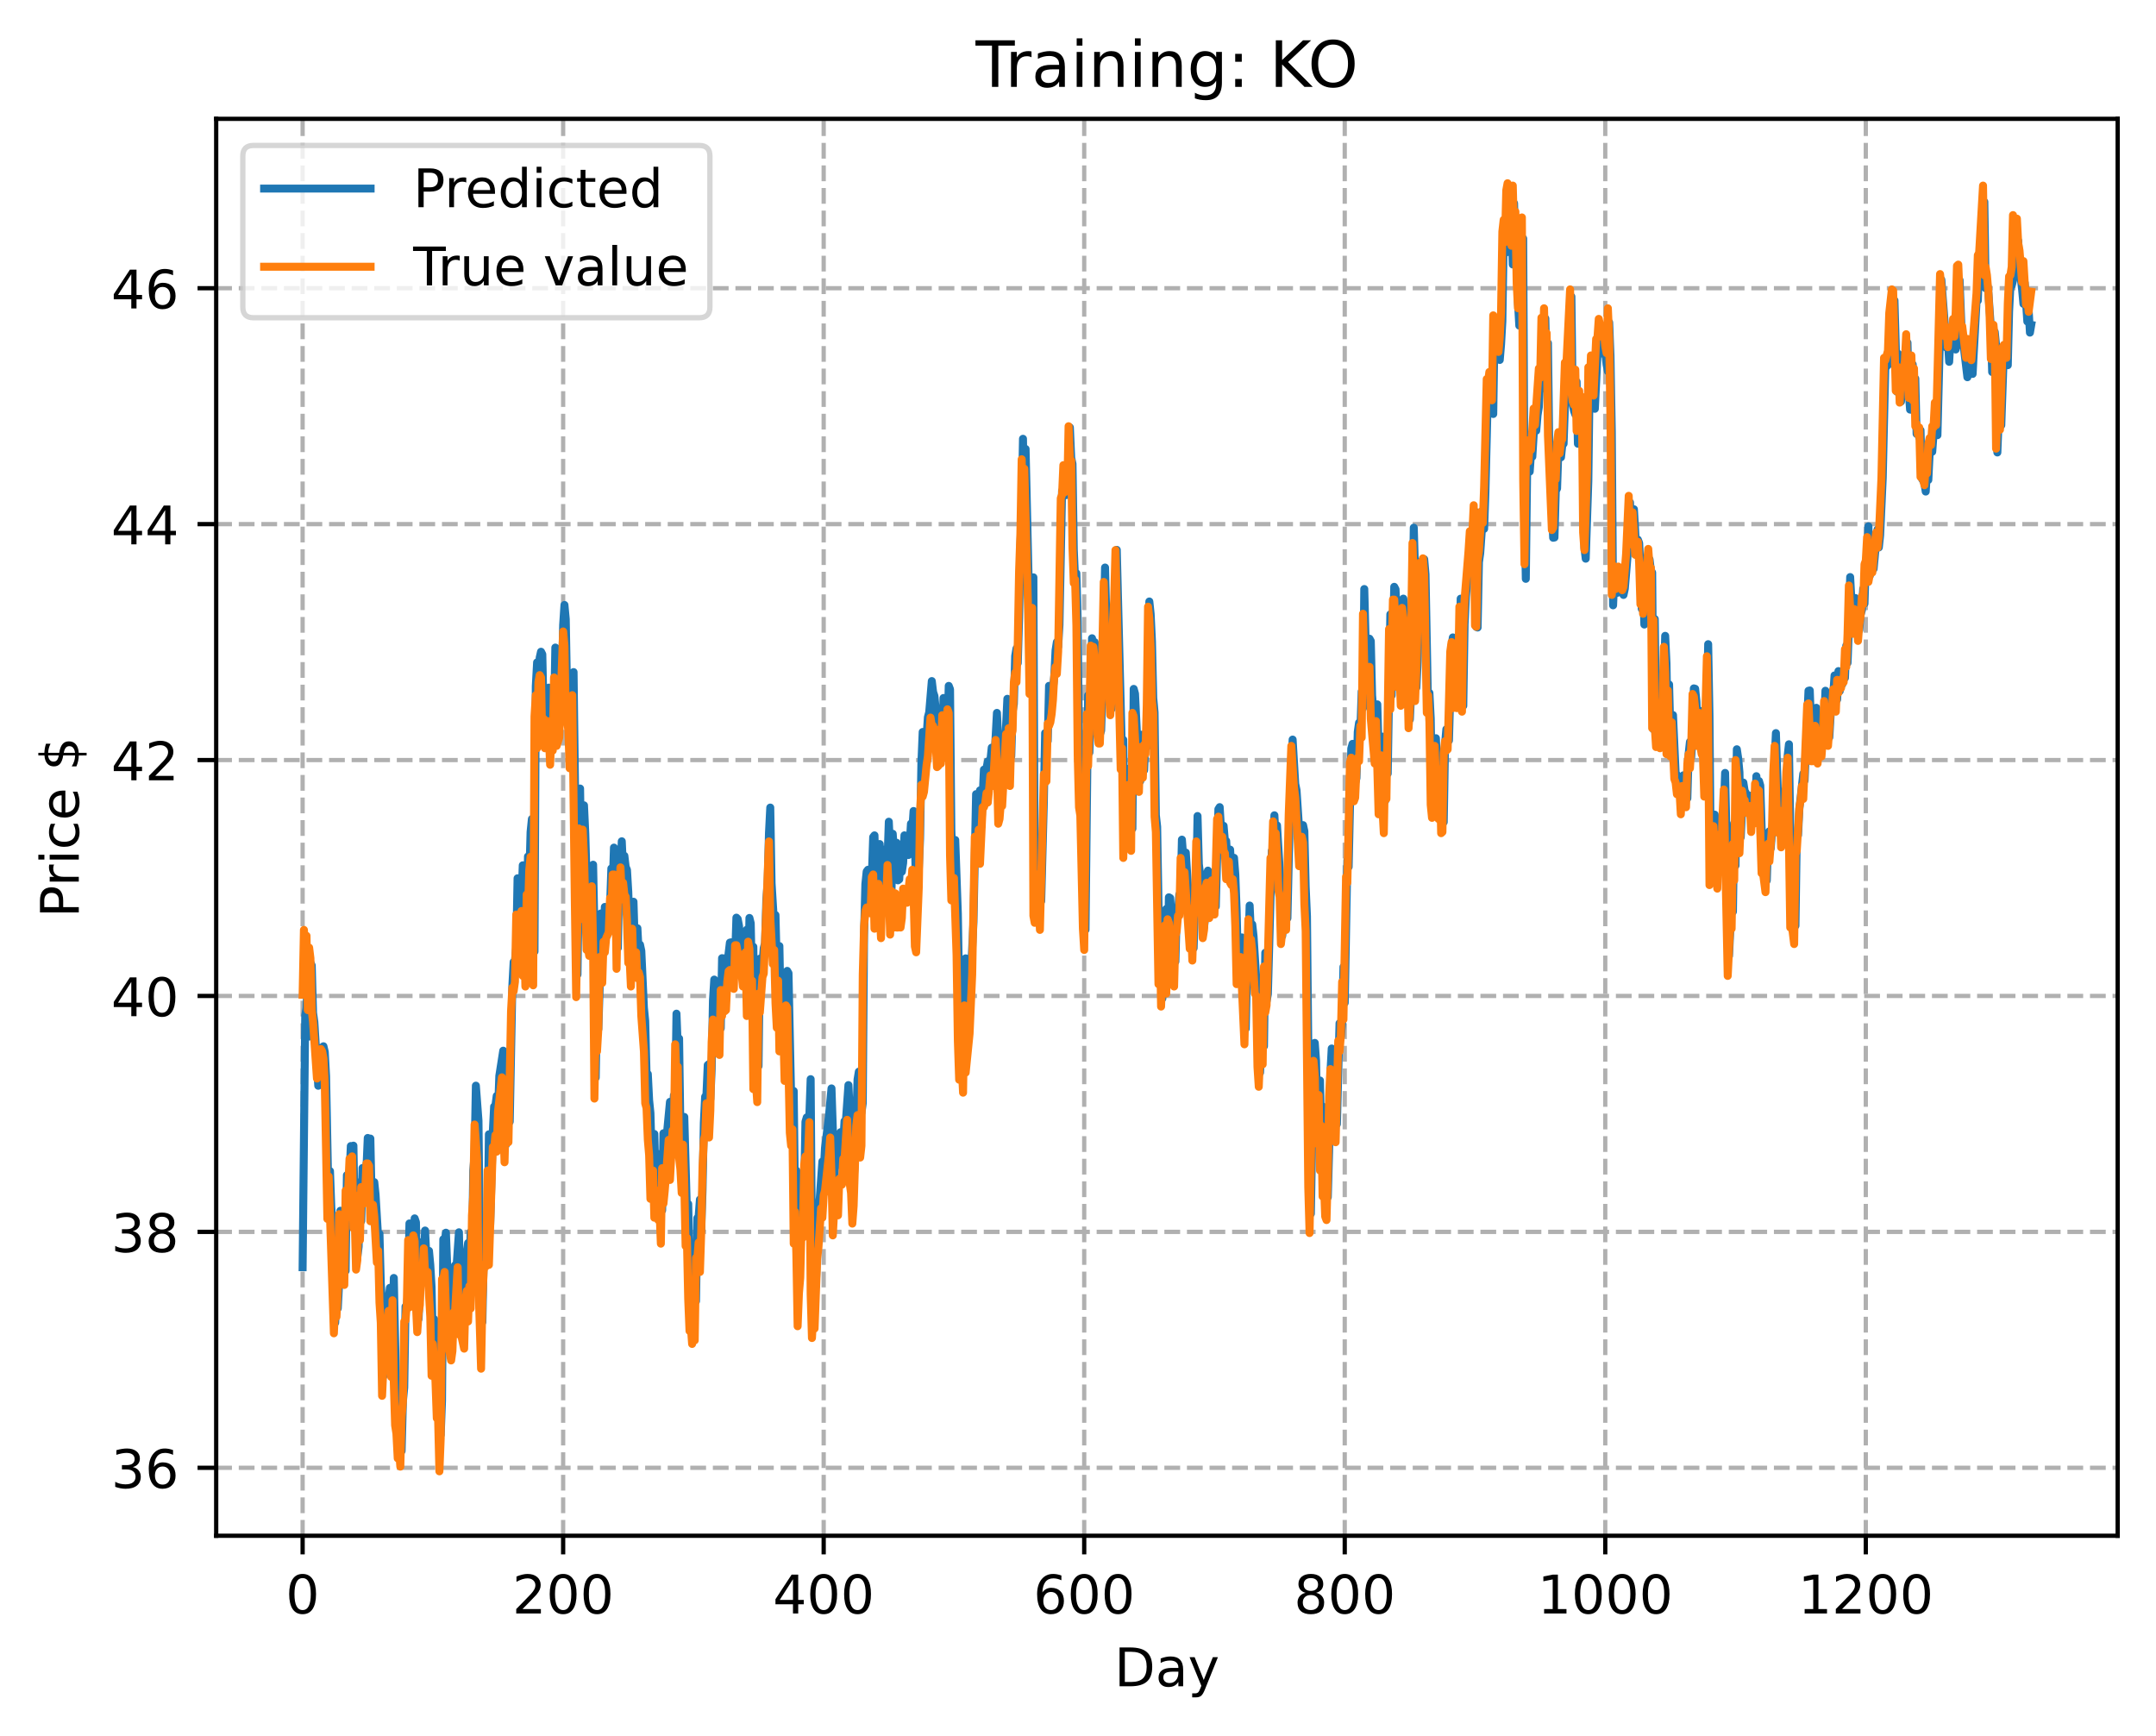 <?xml version="1.0" encoding="utf-8" standalone="no"?>
<!DOCTYPE svg PUBLIC "-//W3C//DTD SVG 1.1//EN"
  "http://www.w3.org/Graphics/SVG/1.1/DTD/svg11.dtd">
<!-- Created with matplotlib (https://matplotlib.org/) -->
<svg height="325.986pt" version="1.1" viewBox="0 0 404.923 325.986" width="404.923pt" xmlns="http://www.w3.org/2000/svg" xmlns:xlink="http://www.w3.org/1999/xlink">
 <defs>
  <style type="text/css">
*{stroke-linecap:butt;stroke-linejoin:round;}
  </style>
 </defs>
 <g id="figure_1">
  <g id="patch_1">
   <path d="M 0 325.986 
L 404.923 325.986 
L 404.923 0 
L 0 0 
z
" style="fill:#ffffff;"/>
  </g>
  <g id="axes_1">
   <g id="patch_2">
    <path d="M 40.603 288.43 
L 397.723 288.43 
L 397.723 22.318 
L 40.603 22.318 
z
" style="fill:#ffffff;"/>
   </g>
   <g id="matplotlib.axis_1">
    <g id="xtick_1">
     <g id="line2d_1">
      <path clip-path="url(#pf3e80082d7)" d="M 56.836 288.43 
L 56.836 22.318 
" style="fill:none;stroke:#b0b0b0;stroke-dasharray:2.96,1.28;stroke-dashoffset:0;stroke-width:0.8;"/>
     </g>
     <g id="line2d_2">
      <defs>
       <path d="M 0 0 
L 0 3.5 
" id="mb70314713c" style="stroke:#000000;stroke-width:0.8;"/>
      </defs>
      <g>
       <use style="stroke:#000000;stroke-width:0.8;" x="56.836" xlink:href="#mb70314713c" y="288.43"/>
      </g>
     </g>
     <g id="text_1">
      <!-- 0 -->
      <defs>
       <path d="M 31.781 66.406 
Q 24.172 66.406 20.328 58.906 
Q 16.5 51.422 16.5 36.375 
Q 16.5 21.391 20.328 13.891 
Q 24.172 6.391 31.781 6.391 
Q 39.453 6.391 43.281 13.891 
Q 47.125 21.391 47.125 36.375 
Q 47.125 51.422 43.281 58.906 
Q 39.453 66.406 31.781 66.406 
z
M 31.781 74.219 
Q 44.047 74.219 50.516 64.516 
Q 56.984 54.828 56.984 36.375 
Q 56.984 17.969 50.516 8.266 
Q 44.047 -1.422 31.781 -1.422 
Q 19.531 -1.422 13.062 8.266 
Q 6.594 17.969 6.594 36.375 
Q 6.594 54.828 13.062 64.516 
Q 19.531 74.219 31.781 74.219 
z
" id="DejaVuSans-48"/>
      </defs>
      <g transform="translate(53.655 303.029)scale(0.1 -0.1)">
       <use xlink:href="#DejaVuSans-48"/>
      </g>
     </g>
    </g>
    <g id="xtick_2">
     <g id="line2d_3">
      <path clip-path="url(#pf3e80082d7)" d="M 105.766 288.43 
L 105.766 22.318 
" style="fill:none;stroke:#b0b0b0;stroke-dasharray:2.96,1.28;stroke-dashoffset:0;stroke-width:0.8;"/>
     </g>
     <g id="line2d_4">
      <g>
       <use style="stroke:#000000;stroke-width:0.8;" x="105.766" xlink:href="#mb70314713c" y="288.43"/>
      </g>
     </g>
     <g id="text_2">
      <!-- 200 -->
      <defs>
       <path d="M 19.188 8.297 
L 53.609 8.297 
L 53.609 0 
L 7.328 0 
L 7.328 8.297 
Q 12.938 14.109 22.625 23.891 
Q 32.328 33.688 34.812 36.531 
Q 39.547 41.844 41.422 45.531 
Q 43.312 49.219 43.312 52.781 
Q 43.312 58.594 39.234 62.25 
Q 35.156 65.922 28.609 65.922 
Q 23.969 65.922 18.812 64.312 
Q 13.672 62.703 7.812 59.422 
L 7.812 69.391 
Q 13.766 71.781 18.938 73 
Q 24.125 74.219 28.422 74.219 
Q 39.75 74.219 46.484 68.547 
Q 53.219 62.891 53.219 53.422 
Q 53.219 48.922 51.531 44.891 
Q 49.859 40.875 45.406 35.406 
Q 44.188 33.984 37.641 27.219 
Q 31.109 20.453 19.188 8.297 
z
" id="DejaVuSans-50"/>
      </defs>
      <g transform="translate(96.223 303.029)scale(0.1 -0.1)">
       <use xlink:href="#DejaVuSans-50"/>
       <use x="63.623" xlink:href="#DejaVuSans-48"/>
       <use x="127.246" xlink:href="#DejaVuSans-48"/>
      </g>
     </g>
    </g>
    <g id="xtick_3">
     <g id="line2d_5">
      <path clip-path="url(#pf3e80082d7)" d="M 154.697 288.43 
L 154.697 22.318 
" style="fill:none;stroke:#b0b0b0;stroke-dasharray:2.96,1.28;stroke-dashoffset:0;stroke-width:0.8;"/>
     </g>
     <g id="line2d_6">
      <g>
       <use style="stroke:#000000;stroke-width:0.8;" x="154.697" xlink:href="#mb70314713c" y="288.43"/>
      </g>
     </g>
     <g id="text_3">
      <!-- 400 -->
      <defs>
       <path d="M 37.797 64.312 
L 12.891 25.391 
L 37.797 25.391 
z
M 35.203 72.906 
L 47.609 72.906 
L 47.609 25.391 
L 58.016 25.391 
L 58.016 17.188 
L 47.609 17.188 
L 47.609 0 
L 37.797 0 
L 37.797 17.188 
L 4.891 17.188 
L 4.891 26.703 
z
" id="DejaVuSans-52"/>
      </defs>
      <g transform="translate(145.153 303.029)scale(0.1 -0.1)">
       <use xlink:href="#DejaVuSans-52"/>
       <use x="63.623" xlink:href="#DejaVuSans-48"/>
       <use x="127.246" xlink:href="#DejaVuSans-48"/>
      </g>
     </g>
    </g>
    <g id="xtick_4">
     <g id="line2d_7">
      <path clip-path="url(#pf3e80082d7)" d="M 203.628 288.43 
L 203.628 22.318 
" style="fill:none;stroke:#b0b0b0;stroke-dasharray:2.96,1.28;stroke-dashoffset:0;stroke-width:0.8;"/>
     </g>
     <g id="line2d_8">
      <g>
       <use style="stroke:#000000;stroke-width:0.8;" x="203.628" xlink:href="#mb70314713c" y="288.43"/>
      </g>
     </g>
     <g id="text_4">
      <!-- 600 -->
      <defs>
       <path d="M 33.016 40.375 
Q 26.375 40.375 22.484 35.828 
Q 18.609 31.297 18.609 23.391 
Q 18.609 15.531 22.484 10.953 
Q 26.375 6.391 33.016 6.391 
Q 39.656 6.391 43.531 10.953 
Q 47.406 15.531 47.406 23.391 
Q 47.406 31.297 43.531 35.828 
Q 39.656 40.375 33.016 40.375 
z
M 52.594 71.297 
L 52.594 62.312 
Q 48.875 64.062 45.094 64.984 
Q 41.312 65.922 37.594 65.922 
Q 27.828 65.922 22.672 59.328 
Q 17.531 52.734 16.797 39.406 
Q 19.672 43.656 24.016 45.922 
Q 28.375 48.188 33.594 48.188 
Q 44.578 48.188 50.953 41.516 
Q 57.328 34.859 57.328 23.391 
Q 57.328 12.156 50.688 5.359 
Q 44.047 -1.422 33.016 -1.422 
Q 20.359 -1.422 13.672 8.266 
Q 6.984 17.969 6.984 36.375 
Q 6.984 53.656 15.188 63.938 
Q 23.391 74.219 37.203 74.219 
Q 40.922 74.219 44.703 73.484 
Q 48.484 72.75 52.594 71.297 
z
" id="DejaVuSans-54"/>
      </defs>
      <g transform="translate(194.084 303.029)scale(0.1 -0.1)">
       <use xlink:href="#DejaVuSans-54"/>
       <use x="63.623" xlink:href="#DejaVuSans-48"/>
       <use x="127.246" xlink:href="#DejaVuSans-48"/>
      </g>
     </g>
    </g>
    <g id="xtick_5">
     <g id="line2d_9">
      <path clip-path="url(#pf3e80082d7)" d="M 252.558 288.43 
L 252.558 22.318 
" style="fill:none;stroke:#b0b0b0;stroke-dasharray:2.96,1.28;stroke-dashoffset:0;stroke-width:0.8;"/>
     </g>
     <g id="line2d_10">
      <g>
       <use style="stroke:#000000;stroke-width:0.8;" x="252.558" xlink:href="#mb70314713c" y="288.43"/>
      </g>
     </g>
     <g id="text_5">
      <!-- 800 -->
      <defs>
       <path d="M 31.781 34.625 
Q 24.75 34.625 20.719 30.859 
Q 16.703 27.094 16.703 20.516 
Q 16.703 13.922 20.719 10.156 
Q 24.75 6.391 31.781 6.391 
Q 38.812 6.391 42.859 10.172 
Q 46.922 13.969 46.922 20.516 
Q 46.922 27.094 42.891 30.859 
Q 38.875 34.625 31.781 34.625 
z
M 21.922 38.812 
Q 15.578 40.375 12.031 44.719 
Q 8.5 49.078 8.5 55.328 
Q 8.5 64.062 14.719 69.141 
Q 20.953 74.219 31.781 74.219 
Q 42.672 74.219 48.875 69.141 
Q 55.078 64.062 55.078 55.328 
Q 55.078 49.078 51.531 44.719 
Q 48 40.375 41.703 38.812 
Q 48.828 37.156 52.797 32.312 
Q 56.781 27.484 56.781 20.516 
Q 56.781 9.906 50.312 4.234 
Q 43.844 -1.422 31.781 -1.422 
Q 19.734 -1.422 13.25 4.234 
Q 6.781 9.906 6.781 20.516 
Q 6.781 27.484 10.781 32.312 
Q 14.797 37.156 21.922 38.812 
z
M 18.312 54.391 
Q 18.312 48.734 21.844 45.562 
Q 25.391 42.391 31.781 42.391 
Q 38.141 42.391 41.719 45.562 
Q 45.312 48.734 45.312 54.391 
Q 45.312 60.062 41.719 63.234 
Q 38.141 66.406 31.781 66.406 
Q 25.391 66.406 21.844 63.234 
Q 18.312 60.062 18.312 54.391 
z
" id="DejaVuSans-56"/>
      </defs>
      <g transform="translate(243.015 303.029)scale(0.1 -0.1)">
       <use xlink:href="#DejaVuSans-56"/>
       <use x="63.623" xlink:href="#DejaVuSans-48"/>
       <use x="127.246" xlink:href="#DejaVuSans-48"/>
      </g>
     </g>
    </g>
    <g id="xtick_6">
     <g id="line2d_11">
      <path clip-path="url(#pf3e80082d7)" d="M 301.489 288.43 
L 301.489 22.318 
" style="fill:none;stroke:#b0b0b0;stroke-dasharray:2.96,1.28;stroke-dashoffset:0;stroke-width:0.8;"/>
     </g>
     <g id="line2d_12">
      <g>
       <use style="stroke:#000000;stroke-width:0.8;" x="301.489" xlink:href="#mb70314713c" y="288.43"/>
      </g>
     </g>
     <g id="text_6">
      <!-- 1000 -->
      <defs>
       <path d="M 12.406 8.297 
L 28.516 8.297 
L 28.516 63.922 
L 10.984 60.406 
L 10.984 69.391 
L 28.422 72.906 
L 38.281 72.906 
L 38.281 8.297 
L 54.391 8.297 
L 54.391 0 
L 12.406 0 
z
" id="DejaVuSans-49"/>
      </defs>
      <g transform="translate(288.764 303.029)scale(0.1 -0.1)">
       <use xlink:href="#DejaVuSans-49"/>
       <use x="63.623" xlink:href="#DejaVuSans-48"/>
       <use x="127.246" xlink:href="#DejaVuSans-48"/>
       <use x="190.869" xlink:href="#DejaVuSans-48"/>
      </g>
     </g>
    </g>
    <g id="xtick_7">
     <g id="line2d_13">
      <path clip-path="url(#pf3e80082d7)" d="M 350.419 288.43 
L 350.419 22.318 
" style="fill:none;stroke:#b0b0b0;stroke-dasharray:2.96,1.28;stroke-dashoffset:0;stroke-width:0.8;"/>
     </g>
     <g id="line2d_14">
      <g>
       <use style="stroke:#000000;stroke-width:0.8;" x="350.419" xlink:href="#mb70314713c" y="288.43"/>
      </g>
     </g>
     <g id="text_7">
      <!-- 1200 -->
      <g transform="translate(337.694 303.029)scale(0.1 -0.1)">
       <use xlink:href="#DejaVuSans-49"/>
       <use x="63.623" xlink:href="#DejaVuSans-50"/>
       <use x="127.246" xlink:href="#DejaVuSans-48"/>
       <use x="190.869" xlink:href="#DejaVuSans-48"/>
      </g>
     </g>
    </g>
    <g id="text_8">
     <!-- Day -->
     <defs>
      <path d="M 19.672 64.797 
L 19.672 8.109 
L 31.594 8.109 
Q 46.688 8.109 53.688 14.938 
Q 60.688 21.781 60.688 36.531 
Q 60.688 51.172 53.688 57.984 
Q 46.688 64.797 31.594 64.797 
z
M 9.812 72.906 
L 30.078 72.906 
Q 51.266 72.906 61.172 64.094 
Q 71.094 55.281 71.094 36.531 
Q 71.094 17.672 61.125 8.828 
Q 51.172 0 30.078 0 
L 9.812 0 
z
" id="DejaVuSans-68"/>
      <path d="M 34.281 27.484 
Q 23.391 27.484 19.188 25 
Q 14.984 22.516 14.984 16.5 
Q 14.984 11.719 18.141 8.906 
Q 21.297 6.109 26.703 6.109 
Q 34.188 6.109 38.703 11.406 
Q 43.219 16.703 43.219 25.484 
L 43.219 27.484 
z
M 52.203 31.203 
L 52.203 0 
L 43.219 0 
L 43.219 8.297 
Q 40.141 3.328 35.547 0.953 
Q 30.953 -1.422 24.312 -1.422 
Q 15.922 -1.422 10.953 3.297 
Q 6 8.016 6 15.922 
Q 6 25.141 12.172 29.828 
Q 18.359 34.516 30.609 34.516 
L 43.219 34.516 
L 43.219 35.406 
Q 43.219 41.609 39.141 45 
Q 35.062 48.391 27.688 48.391 
Q 23 48.391 18.547 47.266 
Q 14.109 46.141 10.016 43.891 
L 10.016 52.203 
Q 14.938 54.109 19.578 55.047 
Q 24.219 56 28.609 56 
Q 40.484 56 46.344 49.844 
Q 52.203 43.703 52.203 31.203 
z
" id="DejaVuSans-97"/>
      <path d="M 32.172 -5.078 
Q 28.375 -14.844 24.75 -17.812 
Q 21.141 -20.797 15.094 -20.797 
L 7.906 -20.797 
L 7.906 -13.281 
L 13.188 -13.281 
Q 16.891 -13.281 18.938 -11.516 
Q 21 -9.766 23.484 -3.219 
L 25.094 0.875 
L 2.984 54.688 
L 12.5 54.688 
L 29.594 11.922 
L 46.688 54.688 
L 56.203 54.688 
z
" id="DejaVuSans-121"/>
     </defs>
     <g transform="translate(209.29 316.707)scale(0.1 -0.1)">
      <use xlink:href="#DejaVuSans-68"/>
      <use x="77.002" xlink:href="#DejaVuSans-97"/>
      <use x="138.281" xlink:href="#DejaVuSans-121"/>
     </g>
    </g>
   </g>
   <g id="matplotlib.axis_2">
    <g id="ytick_1">
     <g id="line2d_15">
      <path clip-path="url(#pf3e80082d7)" d="M 40.603 275.67 
L 397.723 275.67 
" style="fill:none;stroke:#b0b0b0;stroke-dasharray:2.96,1.28;stroke-dashoffset:0;stroke-width:0.8;"/>
     </g>
     <g id="line2d_16">
      <defs>
       <path d="M 0 0 
L -3.5 0 
" id="m0e2bfc1c1b" style="stroke:#000000;stroke-width:0.8;"/>
      </defs>
      <g>
       <use style="stroke:#000000;stroke-width:0.8;" x="40.603" xlink:href="#m0e2bfc1c1b" y="275.67"/>
      </g>
     </g>
     <g id="text_9">
      <!-- 36 -->
      <defs>
       <path d="M 40.578 39.312 
Q 47.656 37.797 51.625 33 
Q 55.609 28.219 55.609 21.188 
Q 55.609 10.406 48.188 4.484 
Q 40.766 -1.422 27.094 -1.422 
Q 22.516 -1.422 17.656 -0.516 
Q 12.797 0.391 7.625 2.203 
L 7.625 11.719 
Q 11.719 9.328 16.594 8.109 
Q 21.484 6.891 26.812 6.891 
Q 36.078 6.891 40.938 10.547 
Q 45.797 14.203 45.797 21.188 
Q 45.797 27.641 41.281 31.266 
Q 36.766 34.906 28.719 34.906 
L 20.219 34.906 
L 20.219 43.016 
L 29.109 43.016 
Q 36.375 43.016 40.234 45.922 
Q 44.094 48.828 44.094 54.297 
Q 44.094 59.906 40.109 62.906 
Q 36.141 65.922 28.719 65.922 
Q 24.656 65.922 20.016 65.031 
Q 15.375 64.156 9.812 62.312 
L 9.812 71.094 
Q 15.438 72.656 20.344 73.438 
Q 25.25 74.219 29.594 74.219 
Q 40.828 74.219 47.359 69.109 
Q 53.906 64.016 53.906 55.328 
Q 53.906 49.266 50.438 45.094 
Q 46.969 40.922 40.578 39.312 
z
" id="DejaVuSans-51"/>
      </defs>
      <g transform="translate(20.878 279.469)scale(0.1 -0.1)">
       <use xlink:href="#DejaVuSans-51"/>
       <use x="63.623" xlink:href="#DejaVuSans-54"/>
      </g>
     </g>
    </g>
    <g id="ytick_2">
     <g id="line2d_17">
      <path clip-path="url(#pf3e80082d7)" d="M 40.603 231.362 
L 397.723 231.362 
" style="fill:none;stroke:#b0b0b0;stroke-dasharray:2.96,1.28;stroke-dashoffset:0;stroke-width:0.8;"/>
     </g>
     <g id="line2d_18">
      <g>
       <use style="stroke:#000000;stroke-width:0.8;" x="40.603" xlink:href="#m0e2bfc1c1b" y="231.362"/>
      </g>
     </g>
     <g id="text_10">
      <!-- 38 -->
      <g transform="translate(20.878 235.161)scale(0.1 -0.1)">
       <use xlink:href="#DejaVuSans-51"/>
       <use x="63.623" xlink:href="#DejaVuSans-56"/>
      </g>
     </g>
    </g>
    <g id="ytick_3">
     <g id="line2d_19">
      <path clip-path="url(#pf3e80082d7)" d="M 40.603 187.054 
L 397.723 187.054 
" style="fill:none;stroke:#b0b0b0;stroke-dasharray:2.96,1.28;stroke-dashoffset:0;stroke-width:0.8;"/>
     </g>
     <g id="line2d_20">
      <g>
       <use style="stroke:#000000;stroke-width:0.8;" x="40.603" xlink:href="#m0e2bfc1c1b" y="187.054"/>
      </g>
     </g>
     <g id="text_11">
      <!-- 40 -->
      <g transform="translate(20.878 190.853)scale(0.1 -0.1)">
       <use xlink:href="#DejaVuSans-52"/>
       <use x="63.623" xlink:href="#DejaVuSans-48"/>
      </g>
     </g>
    </g>
    <g id="ytick_4">
     <g id="line2d_21">
      <path clip-path="url(#pf3e80082d7)" d="M 40.603 142.746 
L 397.723 142.746 
" style="fill:none;stroke:#b0b0b0;stroke-dasharray:2.96,1.28;stroke-dashoffset:0;stroke-width:0.8;"/>
     </g>
     <g id="line2d_22">
      <g>
       <use style="stroke:#000000;stroke-width:0.8;" x="40.603" xlink:href="#m0e2bfc1c1b" y="142.746"/>
      </g>
     </g>
     <g id="text_12">
      <!-- 42 -->
      <g transform="translate(20.878 146.546)scale(0.1 -0.1)">
       <use xlink:href="#DejaVuSans-52"/>
       <use x="63.623" xlink:href="#DejaVuSans-50"/>
      </g>
     </g>
    </g>
    <g id="ytick_5">
     <g id="line2d_23">
      <path clip-path="url(#pf3e80082d7)" d="M 40.603 98.439 
L 397.723 98.439 
" style="fill:none;stroke:#b0b0b0;stroke-dasharray:2.96,1.28;stroke-dashoffset:0;stroke-width:0.8;"/>
     </g>
     <g id="line2d_24">
      <g>
       <use style="stroke:#000000;stroke-width:0.8;" x="40.603" xlink:href="#m0e2bfc1c1b" y="98.439"/>
      </g>
     </g>
     <g id="text_13">
      <!-- 44 -->
      <g transform="translate(20.878 102.238)scale(0.1 -0.1)">
       <use xlink:href="#DejaVuSans-52"/>
       <use x="63.623" xlink:href="#DejaVuSans-52"/>
      </g>
     </g>
    </g>
    <g id="ytick_6">
     <g id="line2d_25">
      <path clip-path="url(#pf3e80082d7)" d="M 40.603 54.131 
L 397.723 54.131 
" style="fill:none;stroke:#b0b0b0;stroke-dasharray:2.96,1.28;stroke-dashoffset:0;stroke-width:0.8;"/>
     </g>
     <g id="line2d_26">
      <g>
       <use style="stroke:#000000;stroke-width:0.8;" x="40.603" xlink:href="#m0e2bfc1c1b" y="54.131"/>
      </g>
     </g>
     <g id="text_14">
      <!-- 46 -->
      <g transform="translate(20.878 57.93)scale(0.1 -0.1)">
       <use xlink:href="#DejaVuSans-52"/>
       <use x="63.623" xlink:href="#DejaVuSans-54"/>
      </g>
     </g>
    </g>
    <g id="text_15">
     <!-- Price $ -->
     <defs>
      <path d="M 19.672 64.797 
L 19.672 37.406 
L 32.078 37.406 
Q 38.969 37.406 42.719 40.969 
Q 46.484 44.531 46.484 51.125 
Q 46.484 57.672 42.719 61.234 
Q 38.969 64.797 32.078 64.797 
z
M 9.812 72.906 
L 32.078 72.906 
Q 44.344 72.906 50.609 67.359 
Q 56.891 61.812 56.891 51.125 
Q 56.891 40.328 50.609 34.812 
Q 44.344 29.297 32.078 29.297 
L 19.672 29.297 
L 19.672 0 
L 9.812 0 
z
" id="DejaVuSans-80"/>
      <path d="M 41.109 46.297 
Q 39.594 47.172 37.812 47.578 
Q 36.031 48 33.891 48 
Q 26.266 48 22.188 43.047 
Q 18.109 38.094 18.109 28.812 
L 18.109 0 
L 9.078 0 
L 9.078 54.688 
L 18.109 54.688 
L 18.109 46.188 
Q 20.953 51.172 25.484 53.578 
Q 30.031 56 36.531 56 
Q 37.453 56 38.578 55.875 
Q 39.703 55.766 41.062 55.516 
z
" id="DejaVuSans-114"/>
      <path d="M 9.422 54.688 
L 18.406 54.688 
L 18.406 0 
L 9.422 0 
z
M 9.422 75.984 
L 18.406 75.984 
L 18.406 64.594 
L 9.422 64.594 
z
" id="DejaVuSans-105"/>
      <path d="M 48.781 52.594 
L 48.781 44.188 
Q 44.969 46.297 41.141 47.344 
Q 37.312 48.391 33.406 48.391 
Q 24.656 48.391 19.812 42.844 
Q 14.984 37.312 14.984 27.297 
Q 14.984 17.281 19.812 11.734 
Q 24.656 6.203 33.406 6.203 
Q 37.312 6.203 41.141 7.25 
Q 44.969 8.297 48.781 10.406 
L 48.781 2.094 
Q 45.016 0.344 40.984 -0.531 
Q 36.969 -1.422 32.422 -1.422 
Q 20.062 -1.422 12.781 6.344 
Q 5.516 14.109 5.516 27.297 
Q 5.516 40.672 12.859 48.328 
Q 20.219 56 33.016 56 
Q 37.156 56 41.109 55.141 
Q 45.062 54.297 48.781 52.594 
z
" id="DejaVuSans-99"/>
      <path d="M 56.203 29.594 
L 56.203 25.203 
L 14.891 25.203 
Q 15.484 15.922 20.484 11.062 
Q 25.484 6.203 34.422 6.203 
Q 39.594 6.203 44.453 7.469 
Q 49.312 8.734 54.109 11.281 
L 54.109 2.781 
Q 49.266 0.734 44.188 -0.344 
Q 39.109 -1.422 33.891 -1.422 
Q 20.797 -1.422 13.156 6.188 
Q 5.516 13.812 5.516 26.812 
Q 5.516 40.234 12.766 48.109 
Q 20.016 56 32.328 56 
Q 43.359 56 49.781 48.891 
Q 56.203 41.797 56.203 29.594 
z
M 47.219 32.234 
Q 47.125 39.594 43.094 43.984 
Q 39.062 48.391 32.422 48.391 
Q 24.906 48.391 20.391 44.141 
Q 15.875 39.891 15.188 32.172 
z
" id="DejaVuSans-101"/>
      <path id="DejaVuSans-32"/>
      <path d="M 33.797 -14.703 
L 28.906 -14.703 
L 28.859 0 
Q 23.734 0.094 18.609 1.188 
Q 13.484 2.297 8.297 4.5 
L 8.297 13.281 
Q 13.281 10.156 18.375 8.562 
Q 23.484 6.984 28.906 6.938 
L 28.906 29.203 
Q 18.109 30.953 13.203 35.156 
Q 8.297 39.359 8.297 46.688 
Q 8.297 54.641 13.625 59.219 
Q 18.953 63.812 28.906 64.5 
L 28.906 75.984 
L 33.797 75.984 
L 33.797 64.656 
Q 38.328 64.453 42.578 63.688 
Q 46.828 62.938 50.875 61.625 
L 50.875 53.078 
Q 46.828 55.125 42.547 56.25 
Q 38.281 57.375 33.797 57.562 
L 33.797 36.719 
Q 44.875 35.016 50.094 30.609 
Q 55.328 26.219 55.328 18.609 
Q 55.328 10.359 49.781 5.594 
Q 44.234 0.828 33.797 0.094 
z
M 28.906 37.594 
L 28.906 57.625 
Q 23.25 56.984 20.266 54.391 
Q 17.281 51.812 17.281 47.516 
Q 17.281 43.312 20.031 40.969 
Q 22.797 38.625 28.906 37.594 
z
M 33.797 28.219 
L 33.797 7.078 
Q 39.984 7.906 43.141 10.594 
Q 46.297 13.281 46.297 17.672 
Q 46.297 21.969 43.281 24.5 
Q 40.281 27.047 33.797 28.219 
z
" id="DejaVuSans-36"/>
     </defs>
     <g transform="translate(14.798 172.342)rotate(-90)scale(0.1 -0.1)">
      <use xlink:href="#DejaVuSans-80"/>
      <use x="58.553" xlink:href="#DejaVuSans-114"/>
      <use x="99.666" xlink:href="#DejaVuSans-105"/>
      <use x="127.449" xlink:href="#DejaVuSans-99"/>
      <use x="182.43" xlink:href="#DejaVuSans-101"/>
      <use x="243.953" xlink:href="#DejaVuSans-32"/>
      <use x="275.74" xlink:href="#DejaVuSans-36"/>
     </g>
    </g>
   </g>
   <g id="line2d_27">
    <path clip-path="url(#pf3e80082d7)" d="M 56.836 237.997 
L 57.325 190.669 
L 57.57 189.379 
L 57.814 182.708 
L 58.059 194.683 
L 58.304 180.822 
L 58.548 181.32 
L 58.793 190.188 
L 59.038 191.949 
L 59.772 203.92 
L 60.016 201.996 
L 60.261 201.842 
L 60.506 196.73 
L 60.75 196.505 
L 60.995 197.552 
L 61.24 202.083 
L 61.729 227.219 
L 61.974 219.945 
L 62.218 226.75 
L 62.463 229.915 
L 62.952 248.418 
L 63.197 243.098 
L 63.441 245.725 
L 63.686 241.029 
L 63.931 227.396 
L 64.42 237.711 
L 64.665 234.378 
L 64.909 238.694 
L 65.154 220.712 
L 65.399 226.542 
L 65.888 215.241 
L 66.133 218.598 
L 66.377 215.171 
L 66.622 229.175 
L 66.867 227.098 
L 67.111 236.118 
L 67.356 234.141 
L 67.601 222.006 
L 67.845 229.319 
L 68.09 219.365 
L 68.335 220.126 
L 68.579 221.787 
L 68.824 219.456 
L 69.069 213.725 
L 69.313 214.941 
L 69.558 213.839 
L 69.802 225.649 
L 70.047 225.567 
L 70.292 222.017 
L 70.536 224.354 
L 71.026 232.601 
L 71.27 231.713 
L 71.515 241.04 
L 71.76 245.12 
L 72.004 258.46 
L 72.494 247.09 
L 72.738 246.621 
L 73.228 241.866 
L 73.717 255.395 
L 73.962 240.02 
L 74.451 263.44 
L 74.696 264.655 
L 74.94 269.465 
L 75.185 268.583 
L 75.429 272.512 
L 75.674 263.154 
L 75.919 260.58 
L 76.163 245.378 
L 76.408 245.596 
L 76.653 242.356 
L 76.897 229.778 
L 77.142 242.841 
L 77.387 241.447 
L 77.631 238.355 
L 77.876 228.829 
L 78.121 229.55 
L 78.365 242.541 
L 78.61 247.716 
L 79.344 233.238 
L 79.589 236.66 
L 79.833 231.11 
L 80.078 236.037 
L 80.567 234.926 
L 80.812 237.549 
L 81.056 241.748 
L 81.301 253.151 
L 81.546 247.766 
L 82.035 253.381 
L 82.28 260.465 
L 82.524 260.267 
L 82.769 269.489 
L 83.014 263.056 
L 83.258 232.756 
L 83.503 233.516 
L 83.748 231.52 
L 84.237 244.133 
L 84.482 243.579 
L 84.971 247.048 
L 85.216 245.611 
L 85.46 237.638 
L 85.705 238.513 
L 86.194 231.441 
L 86.439 243.111 
L 86.928 242.018 
L 87.173 243.74 
L 87.417 244.522 
L 87.662 235.345 
L 87.907 233.458 
L 88.151 238.546 
L 88.396 231.386 
L 88.641 236.238 
L 88.885 219.847 
L 89.13 216.915 
L 89.375 203.903 
L 89.864 210.473 
L 90.109 232.927 
L 90.598 248.291 
L 90.843 236.311 
L 91.087 231.746 
L 91.332 230.762 
L 91.577 231.69 
L 91.821 213.036 
L 92.066 230.006 
L 92.555 212.605 
L 92.8 207.828 
L 93.044 207.645 
L 93.289 205.819 
L 93.534 208.793 
L 93.778 202.051 
L 94.512 197.334 
L 95.002 215.024 
L 95.246 204.607 
L 95.736 210.661 
L 96.225 185.187 
L 96.47 180.672 
L 96.714 180.41 
L 96.959 178.094 
L 97.204 164.951 
L 97.448 174.933 
L 97.693 169.522 
L 97.938 169.085 
L 98.182 162.515 
L 98.427 174.846 
L 98.672 167.766 
L 98.916 177.978 
L 99.161 160.853 
L 99.405 165.076 
L 99.65 156.254 
L 99.895 153.821 
L 100.139 157.111 
L 100.384 178.707 
L 100.629 128.894 
L 100.873 124.398 
L 101.118 135.644 
L 101.363 123.513 
L 101.607 122.406 
L 101.852 122.893 
L 102.097 134.244 
L 102.341 129.492 
L 102.586 134.462 
L 103.075 129.148 
L 103.32 131.722 
L 103.565 137.252 
L 103.809 131.464 
L 104.054 135.094 
L 104.299 121.622 
L 104.788 134.912 
L 105.032 134.818 
L 105.277 133.969 
L 105.522 127.64 
L 105.766 117.362 
L 106.011 113.623 
L 106.256 116.294 
L 106.5 130.05 
L 106.745 130.341 
L 106.99 133.355 
L 107.234 140.721 
L 107.724 126.228 
L 108.213 165.374 
L 108.458 183.031 
L 108.947 148.096 
L 109.192 164.985 
L 109.436 163.909 
L 109.681 151.249 
L 109.926 156.532 
L 110.415 174.126 
L 110.66 173.991 
L 110.904 175.418 
L 111.393 162.406 
L 111.638 174.489 
L 111.883 202.391 
L 112.127 188.424 
L 112.372 193.286 
L 112.617 185.697 
L 112.861 171.561 
L 113.106 172.95 
L 113.351 176.985 
L 113.595 170.333 
L 113.84 173.053 
L 114.085 170.841 
L 114.329 170.649 
L 114.574 170.198 
L 114.819 163.116 
L 115.063 166.701 
L 115.308 159.193 
L 115.553 159.541 
L 115.797 160.399 
L 116.042 178.032 
L 116.287 164.635 
L 116.531 163.952 
L 116.776 158.005 
L 117.02 163.426 
L 117.265 160.734 
L 117.51 162.821 
L 117.754 163.367 
L 117.999 167.53 
L 118.244 175.3 
L 118.488 174.856 
L 118.733 180.493 
L 118.978 169.358 
L 119.222 177.438 
L 119.467 176.22 
L 119.712 174.332 
L 119.956 178.895 
L 120.201 177.423 
L 120.446 178.589 
L 120.935 189.253 
L 121.18 191.751 
L 121.424 201.581 
L 121.669 201.722 
L 121.914 206.636 
L 122.158 209.033 
L 122.403 217.935 
L 122.648 217.824 
L 122.892 212.974 
L 123.137 222.306 
L 123.381 221.541 
L 123.626 216.743 
L 123.871 222.555 
L 124.115 220.91 
L 124.36 227.307 
L 124.605 212.841 
L 124.849 219.16 
L 125.094 216.542 
L 125.339 212.058 
L 125.828 206.941 
L 126.073 214.685 
L 126.562 205.731 
L 126.807 207.593 
L 127.051 190.38 
L 127.296 196.789 
L 127.541 195.044 
L 127.785 212.139 
L 128.03 214.576 
L 128.275 218.981 
L 128.519 209.775 
L 129.008 227.547 
L 129.253 226.11 
L 129.498 237.403 
L 129.742 242.957 
L 129.987 241.774 
L 130.232 245.261 
L 130.476 239.924 
L 130.721 244.365 
L 130.966 228.774 
L 131.21 228.521 
L 131.455 225.285 
L 131.7 231.183 
L 131.944 223.522 
L 132.189 210.917 
L 132.434 205.978 
L 132.678 205.622 
L 132.923 200.031 
L 133.168 199.831 
L 133.412 206.42 
L 133.657 200.804 
L 133.902 187.899 
L 134.146 183.98 
L 134.391 188.771 
L 134.636 190.186 
L 134.88 189.911 
L 135.125 192.599 
L 135.369 193.123 
L 135.614 179.956 
L 135.859 184.415 
L 136.103 179.978 
L 136.348 184.427 
L 136.593 184.084 
L 136.837 179.078 
L 137.082 177.036 
L 137.327 176.977 
L 137.571 178.083 
L 137.816 178.234 
L 138.061 180.016 
L 138.305 172.349 
L 138.55 172.601 
L 138.795 173.897 
L 139.039 176.904 
L 139.284 178.447 
L 139.529 178.572 
L 139.773 180.567 
L 140.018 175.44 
L 140.263 174.608 
L 140.507 186.547 
L 140.752 172.404 
L 140.996 173.395 
L 141.241 185.388 
L 141.486 177.82 
L 141.73 197.786 
L 141.975 197.601 
L 142.22 196.222 
L 142.464 200.222 
L 142.709 180.057 
L 142.954 184.149 
L 143.443 178.049 
L 143.688 177.117 
L 143.932 168.839 
L 144.177 165.866 
L 144.422 156.451 
L 144.666 151.672 
L 144.911 165.904 
L 145.4 173.817 
L 145.645 171.853 
L 145.89 181.708 
L 146.134 186.563 
L 146.379 177.68 
L 146.624 190.333 
L 146.868 186.608 
L 147.113 185.413 
L 147.357 186.563 
L 147.602 196.472 
L 147.847 182.348 
L 148.091 182.781 
L 148.581 206.041 
L 148.825 208.776 
L 149.07 204.906 
L 149.315 226.318 
L 149.559 219.847 
L 149.804 227.734 
L 150.049 240.301 
L 150.293 233.392 
L 150.538 231.022 
L 150.783 221.75 
L 151.027 223.988 
L 151.272 210.687 
L 151.517 209.858 
L 151.761 213.016 
L 152.006 209.509 
L 152.251 202.681 
L 152.495 235.062 
L 152.74 243.599 
L 152.984 239.215 
L 153.229 241.606 
L 153.718 227.262 
L 153.963 224.997 
L 154.452 218.141 
L 154.697 220.312 
L 154.942 215.645 
L 155.676 209.723 
L 156.165 204.419 
L 156.41 211.867 
L 156.654 222.731 
L 156.899 217.682 
L 157.388 213.04 
L 157.633 218.787 
L 157.878 212.638 
L 158.122 213.463 
L 158.367 214.687 
L 158.612 210.571 
L 158.856 210.699 
L 159.345 203.797 
L 159.835 214.328 
L 160.079 216.092 
L 160.324 221.66 
L 160.569 218.095 
L 161.058 202.753 
L 161.303 201.271 
L 161.547 203.055 
L 161.792 208.986 
L 162.037 207.177 
L 162.281 175.553 
L 162.526 166.051 
L 162.771 163.675 
L 163.015 163.355 
L 163.26 164.482 
L 163.505 163.845 
L 163.749 164.431 
L 163.994 157.205 
L 164.239 156.893 
L 164.483 166.934 
L 164.728 161.745 
L 164.972 162.221 
L 165.217 158.522 
L 165.706 169.166 
L 165.951 159.566 
L 166.196 163.361 
L 166.44 160.447 
L 166.685 161.672 
L 166.93 154.329 
L 167.174 159.6 
L 167.419 168.007 
L 167.664 156.592 
L 168.153 163.829 
L 168.398 158.282 
L 168.642 165.338 
L 168.887 165.151 
L 169.132 160.743 
L 169.376 163.724 
L 169.621 162.072 
L 169.866 156.886 
L 170.11 158.754 
L 170.355 159.084 
L 170.6 160.589 
L 170.844 158.57 
L 171.089 154.7 
L 171.333 155.953 
L 171.578 152.32 
L 171.823 157.626 
L 172.067 167.924 
L 172.312 168.752 
L 172.801 157.555 
L 173.046 143.441 
L 173.291 137.473 
L 173.535 140.491 
L 173.78 140.353 
L 174.025 138.258 
L 174.269 134.7 
L 174.514 133.779 
L 175.003 127.914 
L 175.248 129.976 
L 175.493 130.706 
L 175.982 135.628 
L 176.227 140.27 
L 176.471 140.181 
L 176.716 133.409 
L 176.96 140.242 
L 177.205 131.091 
L 177.45 137.471 
L 177.694 136.48 
L 177.939 138.324 
L 178.184 128.82 
L 178.428 129.458 
L 178.673 155.81 
L 178.918 163.352 
L 179.162 159.009 
L 179.407 157.763 
L 179.896 171.622 
L 180.141 186.419 
L 180.386 192.65 
L 180.63 193.068 
L 180.875 190.726 
L 181.12 196.134 
L 181.364 179.989 
L 181.609 192.602 
L 182.098 188.133 
L 182.832 173.163 
L 183.321 149.148 
L 183.566 151.174 
L 183.811 151.403 
L 184.055 148.44 
L 184.3 155.274 
L 184.789 144.549 
L 185.034 144.665 
L 185.279 144.262 
L 185.523 142.992 
L 185.768 145.193 
L 186.257 140.416 
L 186.747 142.861 
L 187.236 133.889 
L 187.481 138.849 
L 187.725 149.427 
L 187.97 148.873 
L 188.215 146.081 
L 188.459 146.753 
L 189.193 131.245 
L 189.438 139.186 
L 189.682 131.375 
L 189.927 142.016 
L 190.172 133.718 
L 190.416 132.196 
L 190.661 123.214 
L 190.906 121.795 
L 191.15 124.531 
L 191.395 116.012 
L 191.64 102.702 
L 191.884 95.861 
L 192.129 82.41 
L 192.374 97.356 
L 192.618 84.322 
L 193.597 126.729 
L 193.842 119.402 
L 194.086 108.432 
L 194.331 166.624 
L 194.575 168.107 
L 195.065 159.325 
L 195.554 169.228 
L 196.043 150.714 
L 196.288 137.679 
L 196.533 138.734 
L 196.777 139.171 
L 197.022 128.808 
L 197.511 130.344 
L 197.756 129.367 
L 198.001 127.048 
L 198.245 122.157 
L 198.49 120.587 
L 198.735 121.472 
L 198.979 117.404 
L 199.469 92.209 
L 199.713 92.447 
L 199.958 87.657 
L 200.203 93.002 
L 200.447 88.757 
L 200.692 91.743 
L 200.936 80.274 
L 201.181 85.982 
L 201.426 87.123 
L 201.67 103.211 
L 201.915 108.941 
L 202.16 107.667 
L 202.404 116.791 
L 202.649 140.405 
L 202.894 149.276 
L 203.138 150.348 
L 203.383 164.129 
L 203.872 174.623 
L 204.362 130.613 
L 204.606 141.33 
L 204.851 132.667 
L 205.096 119.875 
L 205.34 121.123 
L 205.585 120.592 
L 206.074 125.107 
L 206.319 136.718 
L 206.563 137.969 
L 206.808 137.22 
L 207.053 129.852 
L 207.542 106.591 
L 208.031 127.139 
L 208.521 128.19 
L 208.765 133.133 
L 209.01 130.026 
L 209.255 117.074 
L 209.499 112.606 
L 209.744 103.272 
L 210.723 141.98 
L 210.967 138.943 
L 211.212 158.669 
L 211.457 149.571 
L 211.946 146.91 
L 212.191 144.316 
L 212.68 155.625 
L 212.924 129.386 
L 213.169 130.281 
L 213.903 145.445 
L 214.148 146.702 
L 214.392 137.987 
L 214.882 144.657 
L 215.126 138.758 
L 215.371 140.298 
L 215.616 131.466 
L 215.86 112.968 
L 216.105 115.315 
L 216.35 120.464 
L 216.594 131.097 
L 216.839 133.801 
L 217.084 153.104 
L 217.328 155.274 
L 217.818 183.588 
L 218.062 173.342 
L 218.307 187.523 
L 218.796 172.851 
L 219.041 170.715 
L 219.285 182.788 
L 219.53 168.525 
L 219.775 168.658 
L 220.019 172.197 
L 220.264 172.794 
L 220.509 175.083 
L 220.753 180.583 
L 220.998 171.613 
L 221.243 171.682 
L 221.487 167.996 
L 221.732 168.226 
L 221.977 157.696 
L 222.466 164.088 
L 222.711 160.126 
L 223.689 175.725 
L 223.934 171.342 
L 224.179 178.061 
L 224.423 170.02 
L 224.668 166.664 
L 224.912 153.261 
L 225.157 162.301 
L 225.646 166.238 
L 225.891 167.491 
L 226.136 174.145 
L 226.38 171.947 
L 226.625 164.332 
L 226.87 163.514 
L 227.114 169.372 
L 227.359 171.157 
L 227.604 170.056 
L 227.848 163.958 
L 228.093 164.996 
L 228.338 170.262 
L 228.827 151.977 
L 229.072 151.589 
L 229.316 155.662 
L 229.561 156.316 
L 229.806 155.099 
L 230.05 157.917 
L 230.295 157.946 
L 230.539 162.152 
L 230.784 159.925 
L 231.029 159.568 
L 231.273 163.538 
L 231.518 162.998 
L 231.763 161.11 
L 232.007 164.212 
L 232.252 170.942 
L 232.497 181.392 
L 232.986 179.081 
L 233.231 176.057 
L 233.965 193.203 
L 234.209 182.395 
L 234.454 178.125 
L 234.699 170.071 
L 234.943 175.422 
L 235.188 173.609 
L 235.433 175.826 
L 235.922 183.597 
L 236.167 184.515 
L 236.411 197.915 
L 236.656 201.438 
L 236.9 195.38 
L 237.145 195.401 
L 237.39 196.491 
L 237.634 178.939 
L 237.879 188.029 
L 238.124 186.702 
L 238.858 159.816 
L 239.102 160.628 
L 239.347 153.123 
L 239.592 157.734 
L 239.836 155.008 
L 240.57 166.996 
L 240.815 175.776 
L 241.06 173.625 
L 241.304 173.352 
L 241.549 171.96 
L 241.794 172.449 
L 242.283 151.074 
L 242.772 138.903 
L 243.261 147.214 
L 243.506 148.41 
L 244.24 159.49 
L 244.729 154.97 
L 244.974 156.106 
L 245.219 166.532 
L 245.463 172.079 
L 245.953 220.185 
L 246.197 227.948 
L 246.687 199.576 
L 246.931 195.871 
L 247.176 199.247 
L 247.421 212.322 
L 247.91 202.933 
L 248.155 216.806 
L 248.399 207.797 
L 248.644 220.918 
L 248.888 217.954 
L 249.133 224.425 
L 249.378 224.838 
L 249.622 216.217 
L 249.867 201.498 
L 250.112 196.924 
L 250.356 205.308 
L 250.601 201.225 
L 250.846 209.815 
L 251.09 211.113 
L 251.58 192.185 
L 251.824 194.647 
L 252.069 192.075 
L 252.314 181.602 
L 252.558 188.332 
L 253.048 161.594 
L 253.292 162.813 
L 253.782 140.593 
L 254.026 139.706 
L 254.271 139.748 
L 254.515 147.098 
L 254.76 146.14 
L 255.005 137.455 
L 255.249 135.735 
L 255.494 137.048 
L 255.739 129.89 
L 255.983 132.985 
L 256.228 110.629 
L 256.473 120.197 
L 256.717 124.971 
L 257.207 119.953 
L 257.451 120.403 
L 257.696 130.611 
L 257.941 133.421 
L 258.185 134.922 
L 258.43 139.744 
L 258.675 132.289 
L 259.164 149.413 
L 259.653 138.343 
L 259.898 147.781 
L 260.143 150.422 
L 260.387 138.248 
L 260.632 145.286 
L 261.121 115.38 
L 261.366 130.618 
L 261.855 110.212 
L 262.1 110.684 
L 262.344 116.095 
L 262.589 127.18 
L 262.834 120.628 
L 263.078 123.16 
L 263.323 130.122 
L 263.568 112.43 
L 263.812 114.909 
L 264.057 119.004 
L 264.302 126.187 
L 264.546 124.176 
L 264.791 135.119 
L 265.036 129.937 
L 265.525 99.106 
L 265.77 107.598 
L 266.014 129.142 
L 266.259 124.149 
L 266.748 105.523 
L 266.993 108.571 
L 267.237 109.498 
L 267.482 105.033 
L 267.727 107.849 
L 268.216 133.415 
L 268.461 130.144 
L 268.705 134.938 
L 268.95 150.332 
L 269.195 152.265 
L 269.439 150.788 
L 269.684 138.647 
L 269.929 144.758 
L 270.173 144.067 
L 270.418 152.354 
L 270.663 142.908 
L 270.907 154.536 
L 271.152 154.394 
L 271.397 139.751 
L 271.641 136.969 
L 271.886 138.894 
L 272.131 139.08 
L 272.62 121.313 
L 272.864 119.718 
L 273.109 132.433 
L 273.354 124.571 
L 273.598 129.204 
L 273.843 131.056 
L 274.088 126.271 
L 274.332 112.437 
L 274.577 129.604 
L 274.822 132.561 
L 275.066 117.243 
L 275.311 112.065 
L 276.29 100.805 
L 276.534 106.495 
L 277.024 96.05 
L 277.268 117.745 
L 277.513 117.856 
L 277.758 105.593 
L 278.002 103.878 
L 278.491 96.815 
L 278.736 99.327 
L 278.981 92.345 
L 279.47 72.358 
L 279.715 73.491 
L 279.959 71.893 
L 280.204 72.614 
L 280.449 77.751 
L 280.693 61.761 
L 280.938 65.653 
L 281.183 62.756 
L 281.427 66.687 
L 281.672 67.604 
L 281.917 64.67 
L 282.161 60.329 
L 282.406 45.011 
L 282.651 43.138 
L 282.895 47.408 
L 283.14 38.458 
L 283.385 37.308 
L 283.629 45.261 
L 283.874 41.801 
L 284.118 49.673 
L 284.363 38.184 
L 284.608 47.994 
L 284.852 43.389 
L 285.097 56.826 
L 285.342 61.154 
L 285.586 54.662 
L 285.831 52.321 
L 286.076 44.806 
L 286.32 93.85 
L 286.565 108.713 
L 286.81 88.662 
L 287.054 84.996 
L 287.299 88.577 
L 287.544 85.037 
L 287.788 85.779 
L 288.278 77.828 
L 288.522 80.897 
L 288.767 77.988 
L 289.012 76.444 
L 289.256 71.344 
L 289.501 73.062 
L 289.746 60.954 
L 289.99 67.483 
L 290.235 59.816 
L 290.479 71.308 
L 290.724 64.442 
L 290.969 83.855 
L 291.703 100.997 
L 291.947 100.95 
L 292.192 92.202 
L 292.437 91.745 
L 292.681 84.552 
L 292.926 82.127 
L 293.171 85.893 
L 293.415 83.599 
L 293.66 83.34 
L 294.149 69.525 
L 294.394 70.346 
L 294.883 60.14 
L 295.128 55.707 
L 295.373 75.886 
L 295.617 77.164 
L 295.862 77.843 
L 296.106 71.692 
L 296.351 83.342 
L 296.84 75.336 
L 297.085 81.729 
L 297.33 77.231 
L 297.574 102.891 
L 297.819 104.927 
L 298.308 90.294 
L 298.553 71.248 
L 298.798 76.51 
L 299.042 69.487 
L 299.532 76.777 
L 300.021 66.739 
L 300.266 65.847 
L 300.51 63.029 
L 300.755 64.185 
L 301 66.425 
L 301.244 65.821 
L 301.489 66.154 
L 301.734 68.47 
L 301.978 69.725 
L 302.223 60.557 
L 302.467 66.775 
L 302.712 81.122 
L 302.957 113.688 
L 303.201 108.081 
L 303.446 108.603 
L 303.691 111.366 
L 304.18 107.383 
L 304.425 110.437 
L 304.669 111.304 
L 304.914 111.735 
L 305.159 110.577 
L 305.648 104.731 
L 306.137 94.371 
L 306.382 102.406 
L 306.627 97.358 
L 306.871 95.642 
L 307.361 104.235 
L 307.605 101.346 
L 307.85 101.984 
L 308.094 106.725 
L 308.339 114.35 
L 308.584 109.592 
L 308.828 117.296 
L 309.073 112.664 
L 309.318 114.523 
L 309.562 107.588 
L 309.807 105.058 
L 310.052 107.108 
L 310.296 107.546 
L 310.541 136.975 
L 310.786 116.258 
L 311.03 136.037 
L 311.275 139.012 
L 311.52 132.591 
L 311.764 136.93 
L 312.009 137.646 
L 312.498 128.402 
L 312.743 119.42 
L 312.988 124.621 
L 313.232 140.009 
L 313.477 128.553 
L 313.722 138.23 
L 313.966 140.685 
L 314.211 134.299 
L 314.7 145.149 
L 314.945 145.552 
L 315.189 147.258 
L 315.434 146.162 
L 315.679 146.839 
L 315.923 150.64 
L 316.168 145.612 
L 316.657 148.328 
L 316.902 149.952 
L 317.147 141.572 
L 317.391 139.322 
L 317.636 142.138 
L 317.881 138.278 
L 318.125 129.288 
L 318.37 129.361 
L 318.615 131.767 
L 318.859 138.358 
L 319.104 136.564 
L 319.349 133.519 
L 319.593 139.087 
L 319.838 140.642 
L 320.082 140.409 
L 320.327 148.053 
L 320.816 120.985 
L 321.061 134.55 
L 321.306 163.506 
L 321.795 158.348 
L 322.04 152.994 
L 322.774 163.888 
L 323.018 154.033 
L 323.263 154.392 
L 323.508 159.096 
L 323.997 145.164 
L 324.731 179.528 
L 325.22 169.367 
L 325.465 171.22 
L 325.71 154.595 
L 325.954 162.564 
L 326.199 140.722 
L 326.443 142.356 
L 326.688 145.024 
L 326.933 157.241 
L 327.422 146.977 
L 327.667 148.548 
L 327.911 148.948 
L 328.156 152.06 
L 328.401 152.426 
L 328.89 149.43 
L 329.135 154.69 
L 329.379 149.322 
L 329.624 152.717 
L 329.869 145.775 
L 330.113 149.451 
L 330.358 146.687 
L 330.603 147.532 
L 331.092 163.153 
L 331.337 162.581 
L 331.826 165.372 
L 332.07 157.834 
L 332.315 156.129 
L 332.56 159.361 
L 333.049 153.232 
L 333.294 142.971 
L 333.538 137.685 
L 334.028 152.852 
L 334.272 154.666 
L 334.517 148.696 
L 334.762 156.328 
L 335.251 149.967 
L 335.496 149.181 
L 335.74 141.975 
L 335.985 139.783 
L 336.474 172.322 
L 336.719 171.279 
L 336.964 171.903 
L 337.208 173.868 
L 337.453 157.338 
L 337.698 156.86 
L 337.942 151.922 
L 338.676 145.323 
L 338.921 146.601 
L 339.655 129.736 
L 339.899 129.676 
L 340.144 136.952 
L 340.389 140.537 
L 340.878 139.391 
L 341.123 132.936 
L 341.367 138.298 
L 341.612 140.196 
L 341.857 138.282 
L 342.101 134.918 
L 342.346 139.637 
L 342.591 136.569 
L 342.835 129.733 
L 343.08 132.126 
L 343.325 137.184 
L 343.569 138.489 
L 344.058 130.129 
L 344.303 130.555 
L 344.548 126.854 
L 344.792 130.749 
L 345.037 131.39 
L 345.282 126.041 
L 345.526 129.801 
L 345.771 127.446 
L 346.016 128.497 
L 346.26 126.794 
L 346.505 127.318 
L 346.75 121.26 
L 346.994 124.492 
L 347.239 118.109 
L 347.484 108.38 
L 347.973 117.922 
L 348.218 118.36 
L 348.462 112.321 
L 348.707 115.713 
L 348.952 112.8 
L 349.196 118.346 
L 349.441 115.447 
L 349.686 114.586 
L 349.93 110.585 
L 350.175 113.362 
L 350.419 105.582 
L 350.664 105.354 
L 350.909 98.845 
L 351.153 108.174 
L 351.398 107.39 
L 351.643 105.238 
L 351.887 106.84 
L 352.377 101.651 
L 352.621 99.45 
L 352.866 102.821 
L 353.111 100.514 
L 353.6 89.729 
L 354.089 68.409 
L 354.334 68.832 
L 354.579 67.995 
L 354.823 68.389 
L 355.068 61.555 
L 355.557 56.906 
L 355.802 56.422 
L 356.291 73.584 
L 356.536 66.474 
L 356.78 67.843 
L 357.025 75.425 
L 357.27 70.504 
L 357.514 71.504 
L 357.759 69.724 
L 358.004 68.967 
L 358.248 64.365 
L 358.493 73.715 
L 358.738 76.93 
L 359.227 68.443 
L 359.472 77.267 
L 359.716 71.107 
L 359.961 81.491 
L 360.206 80.262 
L 360.45 82.178 
L 360.695 80.809 
L 360.94 89.838 
L 361.429 90.704 
L 361.674 92.321 
L 361.918 88.288 
L 362.163 90.145 
L 362.407 85.196 
L 362.652 84.399 
L 362.897 84.846 
L 363.141 81.486 
L 363.386 81.282 
L 363.631 77.069 
L 363.875 81.732 
L 364.609 52.546 
L 365.099 58.89 
L 365.588 65.305 
L 365.833 63.923 
L 366.077 67.954 
L 366.322 63.541 
L 366.811 65.287 
L 367.056 62.352 
L 367.301 65.64 
L 367.545 60.954 
L 367.79 52.883 
L 368.034 52.621 
L 368.524 64.937 
L 368.768 64.676 
L 369.502 70.847 
L 369.747 66.988 
L 369.992 70.224 
L 370.236 69.511 
L 370.481 70.23 
L 371.215 56.676 
L 371.46 56.458 
L 371.704 49.198 
L 371.949 49.961 
L 372.438 41.037 
L 372.683 37.907 
L 372.928 54.137 
L 373.172 53.011 
L 373.417 54.57 
L 373.906 61.54 
L 374.151 69.871 
L 374.395 67.032 
L 374.64 62.337 
L 374.885 64.852 
L 375.129 84.979 
L 375.374 78.683 
L 375.619 76.601 
L 375.863 79.875 
L 376.353 65.888 
L 376.597 65.088 
L 376.842 66.326 
L 377.087 68.589 
L 377.331 58.534 
L 377.576 53.617 
L 377.821 53.641 
L 378.065 52.686 
L 378.31 43.083 
L 378.555 45.237 
L 378.799 48.638 
L 379.044 45.236 
L 379.289 50.203 
L 379.778 54.401 
L 380.022 57.065 
L 380.267 53.116 
L 380.756 60.387 
L 381.001 58.135 
L 381.246 62.468 
L 381.49 61.025 
L 381.49 61.025 
" style="fill:none;stroke:#1f77b4;stroke-linecap:square;stroke-width:1.5;"/>
   </g>
   <g id="line2d_28">
    <path clip-path="url(#pf3e80082d7)" d="M 56.836 186.833 
L 57.081 174.648 
L 57.325 178.193 
L 57.57 175.756 
L 57.814 189.713 
L 58.059 177.971 
L 58.304 179.965 
L 58.548 189.713 
L 58.793 191.928 
L 59.527 202.562 
L 59.772 200.79 
L 60.016 201.454 
L 60.261 197.023 
L 60.506 197.466 
L 60.75 198.796 
L 60.995 203.448 
L 61.484 228.925 
L 61.729 220.95 
L 62.708 250.414 
L 62.952 244.654 
L 63.197 247.313 
L 63.441 242.217 
L 63.686 228.039 
L 64.175 238.894 
L 64.42 236.457 
L 64.665 241.331 
L 64.909 223.608 
L 65.154 228.703 
L 65.643 217.626 
L 65.888 219.842 
L 66.133 217.183 
L 66.377 230.697 
L 66.622 228.703 
L 66.867 238.451 
L 67.111 236.679 
L 67.356 224.494 
L 67.601 232.913 
L 67.845 222.943 
L 68.09 223.83 
L 68.335 226.045 
L 68.579 224.051 
L 68.824 218.513 
L 69.069 218.513 
L 69.313 218.956 
L 69.558 229.368 
L 69.802 228.925 
L 70.047 226.266 
L 70.292 228.482 
L 70.781 237.122 
L 71.026 234.906 
L 71.27 244.654 
L 71.515 248.42 
L 71.76 262.156 
L 72.249 251.522 
L 72.494 252.63 
L 72.983 246.205 
L 73.472 258.611 
L 73.717 244.211 
L 73.962 259.719 
L 74.206 267.694 
L 74.451 269.245 
L 74.696 273.897 
L 74.94 272.125 
L 75.185 275.448 
L 75.429 266.143 
L 75.674 263.263 
L 75.919 248.199 
L 76.163 247.977 
L 76.408 244.876 
L 76.653 232.913 
L 76.897 245.54 
L 77.142 244.211 
L 77.387 241.11 
L 77.631 232.026 
L 77.876 233.134 
L 78.121 245.097 
L 78.365 250.193 
L 78.61 246.648 
L 78.855 245.097 
L 79.099 237.786 
L 79.344 239.337 
L 79.589 234.463 
L 79.833 239.337 
L 80.078 240.223 
L 80.323 238.894 
L 80.812 247.313 
L 81.056 258.39 
L 81.301 252.408 
L 81.79 259.497 
L 82.035 266.365 
L 82.28 266.365 
L 82.524 276.334 
L 82.769 270.131 
L 83.014 240.223 
L 83.258 240.223 
L 83.503 238.894 
L 83.992 252.63 
L 84.237 252.851 
L 84.726 255.51 
L 84.971 253.737 
L 85.216 246.426 
L 85.46 246.426 
L 85.95 238.008 
L 86.194 250.636 
L 86.439 250.636 
L 86.684 251.079 
L 87.173 253.294 
L 87.417 244.211 
L 87.662 242.439 
L 87.907 248.199 
L 88.151 241.553 
L 88.396 245.762 
L 88.641 228.26 
L 88.885 224.494 
L 89.13 211.202 
L 89.619 217.848 
L 89.864 241.11 
L 90.353 257.06 
L 90.598 244.211 
L 90.843 238.673 
L 91.087 237.343 
L 91.332 237.786 
L 91.577 219.842 
L 91.821 237.565 
L 92.555 215.411 
L 92.8 215.854 
L 93.044 213.196 
L 93.289 216.297 
L 93.534 208.765 
L 94.268 202.34 
L 94.757 218.291 
L 95.002 208.765 
L 95.246 212.974 
L 95.491 214.525 
L 95.98 189.934 
L 96.225 185.503 
L 96.47 186.168 
L 96.714 184.396 
L 96.959 171.768 
L 97.204 182.18 
L 97.448 177.306 
L 97.693 177.085 
L 97.938 171.103 
L 98.182 183.288 
L 98.427 175.091 
L 98.672 185.282 
L 98.916 168.002 
L 99.161 171.325 
L 99.405 163.35 
L 99.65 160.913 
L 99.895 163.128 
L 100.139 185.06 
L 100.384 134.55 
L 100.629 130.562 
L 100.873 140.531 
L 101.118 128.125 
L 101.363 126.796 
L 101.607 127.239 
L 101.852 139.423 
L 102.097 134.993 
L 102.341 140.531 
L 102.831 135.436 
L 103.075 138.094 
L 103.32 143.633 
L 103.565 137.43 
L 103.809 140.974 
L 104.054 127.239 
L 104.543 140.088 
L 105.032 138.537 
L 105.766 118.599 
L 106.011 121.257 
L 106.256 134.328 
L 106.5 135.214 
L 106.745 137.208 
L 106.99 144.297 
L 107.479 130.562 
L 107.968 169.996 
L 108.213 187.276 
L 108.702 155.596 
L 108.947 172.654 
L 109.192 169.553 
L 109.436 155.817 
L 109.681 160.913 
L 110.17 178.414 
L 110.415 177.971 
L 110.66 179.522 
L 111.149 166.451 
L 111.393 177.971 
L 111.638 206.328 
L 111.883 192.371 
L 112.127 197.466 
L 112.372 193.257 
L 112.617 179.743 
L 112.861 181.294 
L 113.106 184.617 
L 113.351 176.863 
L 113.595 178.857 
L 113.84 176.199 
L 114.329 175.091 
L 114.574 168.666 
L 114.819 171.99 
L 115.063 164.236 
L 115.308 164.236 
L 115.553 164.679 
L 115.797 181.959 
L 116.042 168.445 
L 116.287 169.11 
L 116.531 162.906 
L 116.776 168.445 
L 117.02 165.786 
L 117.265 168.002 
L 117.51 168.445 
L 117.754 172.876 
L 117.999 180.851 
L 118.244 179.965 
L 118.488 185.282 
L 118.733 174.426 
L 118.978 182.18 
L 119.467 178.857 
L 119.712 183.731 
L 119.956 182.623 
L 120.201 183.51 
L 120.446 190.82 
L 120.935 197.466 
L 121.18 207.214 
L 121.424 208.1 
L 121.669 214.082 
L 121.914 216.962 
L 122.158 225.159 
L 122.403 224.494 
L 122.648 219.842 
L 122.892 228.703 
L 123.137 228.039 
L 123.381 223.608 
L 123.626 229.146 
L 123.871 227.374 
L 124.115 233.577 
L 124.36 219.399 
L 124.605 226.045 
L 124.849 223.608 
L 125.339 217.405 
L 125.583 214.082 
L 125.828 221.614 
L 126.317 212.31 
L 126.562 213.86 
L 126.807 196.137 
L 127.051 202.34 
L 127.296 200.346 
L 127.541 217.405 
L 127.785 219.62 
L 128.03 224.051 
L 128.275 214.968 
L 128.519 222.5 
L 128.764 234.02 
L 129.008 232.47 
L 129.253 243.99 
L 129.498 249.971 
L 129.742 249.085 
L 129.987 252.408 
L 130.232 247.313 
L 130.476 251.743 
L 130.721 236.236 
L 130.966 236.457 
L 131.21 233.356 
L 131.455 238.894 
L 131.7 231.362 
L 131.944 219.177 
L 132.189 214.082 
L 132.434 213.196 
L 132.678 207.214 
L 132.923 207.214 
L 133.168 213.639 
L 133.412 208.543 
L 133.657 195.694 
L 133.902 191.485 
L 134.146 195.473 
L 134.391 196.58 
L 134.636 195.694 
L 134.88 197.91 
L 135.125 198.131 
L 135.369 185.946 
L 135.614 190.82 
L 135.859 185.946 
L 136.103 189.934 
L 136.348 189.713 
L 136.593 184.396 
L 136.837 182.402 
L 137.082 182.18 
L 137.816 185.725 
L 138.061 177.528 
L 138.305 177.528 
L 138.55 178.857 
L 138.795 181.516 
L 139.039 182.845 
L 139.284 182.845 
L 139.529 185.282 
L 139.773 179.3 
L 140.018 178.857 
L 140.263 190.82 
L 140.507 176.863 
L 140.752 178.193 
L 140.996 190.377 
L 141.241 184.174 
L 141.486 204.556 
L 141.73 204.113 
L 141.975 203.226 
L 142.22 206.993 
L 142.464 186.611 
L 142.709 190.156 
L 143.198 183.51 
L 143.443 182.845 
L 144.422 158.033 
L 144.666 172.433 
L 145.156 181.073 
L 145.4 178.414 
L 145.645 188.383 
L 145.89 193.036 
L 146.134 184.174 
L 146.379 197.466 
L 146.624 193.922 
L 146.868 192.371 
L 147.113 193.479 
L 147.357 203.005 
L 147.602 188.826 
L 147.847 189.27 
L 148.336 212.753 
L 148.581 215.19 
L 148.825 212.088 
L 149.07 233.577 
L 149.315 227.596 
L 149.559 235.35 
L 149.804 249.085 
L 150.049 242.882 
L 150.293 240.002 
L 150.538 230.697 
L 150.783 232.47 
L 151.027 218.734 
L 151.272 217.183 
L 151.517 220.063 
L 151.761 216.962 
L 152.006 210.759 
L 152.251 243.103 
L 152.495 251.3 
L 152.74 246.87 
L 152.984 249.528 
L 153.474 236.457 
L 153.718 234.242 
L 154.208 226.931 
L 154.452 228.703 
L 154.697 224.494 
L 154.942 223.608 
L 155.431 219.177 
L 155.676 216.962 
L 155.92 213.639 
L 156.165 220.95 
L 156.41 232.026 
L 156.654 227.596 
L 157.144 222.5 
L 157.388 228.26 
L 157.633 221.393 
L 157.878 221.614 
L 158.122 222.5 
L 158.367 217.626 
L 158.612 217.848 
L 159.101 210.316 
L 159.59 222.279 
L 159.835 224.051 
L 160.079 229.811 
L 160.324 226.488 
L 160.813 211.423 
L 161.058 209.43 
L 161.303 211.645 
L 161.547 217.405 
L 161.792 215.19 
L 162.037 183.066 
L 162.281 173.983 
L 162.526 171.103 
L 162.771 170.439 
L 163.015 171.325 
L 163.26 170.882 
L 163.505 171.546 
L 163.749 164.679 
L 163.994 164.236 
L 164.239 174.426 
L 164.483 169.553 
L 164.728 169.774 
L 164.972 166.008 
L 165.462 176.199 
L 165.706 166.894 
L 165.951 170.882 
L 166.196 167.78 
L 166.44 168.888 
L 166.685 162.463 
L 166.93 167.337 
L 167.174 175.534 
L 167.419 167.337 
L 167.908 174.205 
L 168.153 167.78 
L 168.398 174.205 
L 168.642 174.205 
L 168.887 169.996 
L 169.132 174.205 
L 169.376 172.433 
L 169.621 166.894 
L 169.866 168.002 
L 170.11 167.559 
L 170.355 169.553 
L 170.844 165.122 
L 171.089 166.894 
L 171.333 163.35 
L 171.578 168.002 
L 171.823 177.75 
L 172.067 178.857 
L 172.557 166.673 
L 172.801 152.494 
L 173.046 147.399 
L 173.291 149.614 
L 173.535 148.728 
L 174.025 143.633 
L 174.269 142.082 
L 174.759 134.771 
L 175.003 136.322 
L 175.248 136.322 
L 175.493 137.651 
L 175.737 139.645 
L 175.982 144.076 
L 176.227 143.854 
L 176.471 136.986 
L 176.716 143.411 
L 176.96 134.328 
L 177.205 140.531 
L 177.45 140.088 
L 177.694 142.303 
L 177.939 133.22 
L 178.184 133.885 
L 178.428 160.691 
L 178.673 169.11 
L 178.918 165.565 
L 179.162 164.9 
L 179.652 179.3 
L 179.896 195.473 
L 180.141 202.783 
L 180.386 202.783 
L 180.63 200.346 
L 180.875 205.22 
L 181.12 188.826 
L 181.364 201.454 
L 182.098 194.143 
L 182.588 183.066 
L 183.077 157.146 
L 183.321 159.14 
L 183.566 159.362 
L 183.811 155.817 
L 184.055 162.242 
L 184.545 151.608 
L 184.789 151.608 
L 185.034 150.943 
L 185.279 148.95 
L 185.523 150.722 
L 186.013 145.626 
L 186.257 146.291 
L 186.502 147.62 
L 186.991 138.98 
L 187.236 143.854 
L 187.481 154.71 
L 187.725 153.823 
L 187.97 150.722 
L 188.215 151.386 
L 188.948 137.873 
L 189.193 145.183 
L 189.438 136.765 
L 189.682 147.62 
L 189.927 138.316 
L 190.172 137.208 
L 190.416 128.125 
L 190.661 126.353 
L 190.906 128.125 
L 191.15 120.593 
L 191.395 107.3 
L 191.64 100.211 
L 191.884 86.254 
L 192.129 101.319 
L 192.374 88.026 
L 193.108 115.497 
L 193.352 130.34 
L 193.842 114.168 
L 194.086 171.99 
L 194.331 173.319 
L 194.82 164.236 
L 195.309 174.648 
L 196.043 145.405 
L 196.288 146.956 
L 196.533 146.734 
L 196.777 135.879 
L 197.022 136.322 
L 197.267 135.657 
L 197.511 134.106 
L 197.756 131.448 
L 198.001 127.017 
L 198.245 125.245 
L 198.49 126.574 
L 198.735 122.365 
L 199.224 93.565 
L 199.469 92.9 
L 199.713 87.362 
L 199.958 92.457 
L 200.203 88.913 
L 200.447 92.014 
L 200.692 80.051 
L 200.936 86.254 
L 201.181 86.476 
L 201.426 102.87 
L 201.67 109.516 
L 201.915 108.851 
L 202.16 117.491 
L 202.404 141.86 
L 202.649 151.608 
L 202.894 153.159 
L 203.383 174.426 
L 203.628 178.414 
L 204.117 134.106 
L 204.362 143.854 
L 204.606 134.993 
L 204.851 121.257 
L 205.096 121.922 
L 205.34 121.479 
L 205.83 125.91 
L 206.074 137.873 
L 206.319 139.645 
L 206.563 139.645 
L 206.808 132.556 
L 207.297 109.294 
L 207.787 128.568 
L 208.031 128.79 
L 208.276 130.34 
L 208.521 134.328 
L 208.765 131.005 
L 209.01 117.048 
L 209.255 112.617 
L 209.499 103.313 
L 210.478 144.519 
L 210.723 140.531 
L 210.967 161.134 
L 211.212 151.83 
L 211.701 149.836 
L 211.946 147.399 
L 212.435 159.805 
L 212.68 133.885 
L 212.924 134.55 
L 213.658 146.956 
L 213.903 148.728 
L 214.148 140.31 
L 214.637 146.07 
L 214.882 139.866 
L 215.126 141.639 
L 215.371 132.556 
L 215.616 113.946 
L 215.86 116.162 
L 216.105 121.7 
L 216.35 131.67 
L 216.594 133.885 
L 216.839 153.38 
L 217.084 156.26 
L 217.573 184.839 
L 217.818 174.426 
L 218.062 189.048 
L 218.551 175.756 
L 218.796 173.762 
L 219.041 186.611 
L 219.285 172.654 
L 219.53 173.319 
L 219.775 176.642 
L 220.019 177.085 
L 220.264 179.3 
L 220.509 185.282 
L 220.753 175.756 
L 220.998 174.87 
L 221.243 171.99 
L 221.487 171.99 
L 221.732 161.134 
L 222.221 167.337 
L 222.466 163.793 
L 223.445 178.193 
L 223.689 173.762 
L 223.934 180.408 
L 224.179 172.433 
L 224.423 169.774 
L 224.668 158.033 
L 224.912 166.008 
L 225.646 169.996 
L 225.891 176.199 
L 226.136 174.648 
L 226.38 166.894 
L 226.625 165.786 
L 226.87 170.439 
L 227.114 172.433 
L 227.359 171.546 
L 227.604 165.343 
L 227.848 166.23 
L 228.093 171.768 
L 228.582 153.823 
L 228.827 153.38 
L 229.072 157.811 
L 229.316 158.033 
L 229.561 157.146 
L 229.806 159.805 
L 230.05 160.248 
L 230.295 165.122 
L 230.539 162.242 
L 230.784 161.799 
L 231.029 165.786 
L 231.273 166.23 
L 231.518 165.122 
L 231.763 167.78 
L 232.007 173.983 
L 232.252 184.839 
L 232.741 182.623 
L 232.986 179.743 
L 233.72 196.137 
L 233.965 185.282 
L 234.209 181.073 
L 234.454 172.654 
L 234.699 178.193 
L 234.943 176.42 
L 235.188 178.636 
L 235.677 186.611 
L 235.922 187.054 
L 236.167 200.346 
L 236.411 204.113 
L 236.656 198.131 
L 236.9 198.353 
L 237.145 199.903 
L 237.39 181.516 
L 237.634 190.156 
L 237.879 188.826 
L 238.613 161.134 
L 238.858 162.02 
L 239.102 154.266 
L 239.347 159.362 
L 239.592 156.482 
L 239.836 160.691 
L 240.081 167.116 
L 240.326 168.445 
L 240.57 177.306 
L 240.815 175.091 
L 241.06 174.87 
L 241.304 173.983 
L 241.549 174.648 
L 242.038 152.937 
L 242.527 140.088 
L 243.017 147.842 
L 243.261 149.836 
L 243.995 162.685 
L 244.485 157.146 
L 244.729 158.254 
L 244.974 169.774 
L 245.219 174.87 
L 245.708 222.943 
L 245.953 231.583 
L 246.442 203.226 
L 246.687 199.239 
L 246.931 202.119 
L 247.176 214.746 
L 247.421 211.423 
L 247.665 205.663 
L 247.91 219.842 
L 248.155 211.423 
L 248.399 224.716 
L 248.644 222.057 
L 248.888 228.482 
L 249.133 229.146 
L 249.378 220.285 
L 249.622 205.885 
L 249.867 200.79 
L 250.112 209.651 
L 250.356 204.999 
L 250.601 213.86 
L 250.846 214.525 
L 251.335 195.473 
L 251.58 197.466 
L 251.824 194.586 
L 252.069 184.396 
L 252.314 191.485 
L 252.803 164.679 
L 253.048 165.786 
L 253.537 143.19 
L 253.782 142.303 
L 254.026 142.746 
L 254.271 150.5 
L 254.515 149.836 
L 254.76 144.519 
L 255.005 142.303 
L 255.249 142.968 
L 255.494 136.322 
L 255.739 138.537 
L 255.983 115.276 
L 256.228 125.245 
L 256.473 129.676 
L 256.717 129.233 
L 256.962 126.574 
L 257.207 125.245 
L 257.451 134.993 
L 258.185 143.411 
L 258.43 135.436 
L 258.919 152.937 
L 259.409 141.86 
L 259.653 152.051 
L 259.898 156.482 
L 260.143 143.633 
L 260.387 150.057 
L 260.876 118.156 
L 261.121 133.22 
L 261.61 112.617 
L 261.855 112.617 
L 262.1 117.27 
L 262.344 129.011 
L 262.589 123.03 
L 262.834 125.688 
L 263.078 132.556 
L 263.323 114.168 
L 263.568 116.162 
L 263.812 120.371 
L 264.057 128.125 
L 264.302 125.91 
L 264.546 136.765 
L 264.791 132.777 
L 265.28 101.983 
L 265.525 109.737 
L 265.77 131.67 
L 266.014 125.466 
L 266.503 105.75 
L 266.748 108.63 
L 266.993 109.737 
L 267.237 104.863 
L 267.482 107.965 
L 267.971 133.885 
L 268.216 130.562 
L 268.461 135.657 
L 268.705 151.165 
L 268.95 153.602 
L 269.195 152.051 
L 269.439 140.088 
L 269.684 146.07 
L 269.929 145.405 
L 270.173 153.823 
L 270.418 144.519 
L 270.663 156.482 
L 270.907 156.26 
L 271.152 141.417 
L 271.397 139.202 
L 271.641 140.974 
L 271.886 140.753 
L 272.375 122.365 
L 272.62 120.593 
L 272.864 132.999 
L 273.109 126.796 
L 273.354 131.005 
L 273.598 132.999 
L 273.843 128.346 
L 274.088 113.946 
L 274.332 130.562 
L 274.577 133.663 
L 274.822 118.156 
L 275.066 112.617 
L 275.8 103.534 
L 276.045 99.768 
L 276.29 105.306 
L 276.779 94.894 
L 277.024 117.491 
L 277.268 117.713 
L 277.513 105.306 
L 277.758 103.534 
L 278.247 96.002 
L 278.491 98.217 
L 278.736 91.35 
L 279.225 71.19 
L 279.47 71.854 
L 279.715 69.86 
L 279.959 70.968 
L 280.204 75.177 
L 280.449 59.226 
L 280.693 62.993 
L 280.938 61.442 
L 281.183 65.208 
L 281.427 66.094 
L 281.672 63.436 
L 281.917 58.562 
L 282.161 43.497 
L 282.406 41.282 
L 282.651 45.491 
L 282.895 35.743 
L 283.14 34.414 
L 283.385 42.39 
L 283.629 38.402 
L 283.874 46.156 
L 284.118 34.857 
L 284.363 44.383 
L 284.608 39.731 
L 284.852 53.245 
L 285.097 57.897 
L 285.342 51.916 
L 285.586 49.257 
L 285.831 40.839 
L 286.076 90.242 
L 286.32 105.971 
L 286.565 86.476 
L 286.81 82.71 
L 287.054 86.697 
L 287.299 83.374 
L 287.544 84.482 
L 288.033 76.728 
L 288.278 79.83 
L 289.012 69.196 
L 289.256 70.968 
L 289.501 59.67 
L 289.746 66.094 
L 289.99 57.897 
L 290.235 68.531 
L 290.479 62.55 
L 290.724 81.823 
L 291.458 99.546 
L 291.703 99.103 
L 291.947 90.242 
L 292.192 90.02 
L 292.437 83.153 
L 292.681 81.159 
L 292.926 85.146 
L 293.171 82.931 
L 293.415 82.488 
L 293.905 68.088 
L 294.149 69.196 
L 294.883 54.353 
L 295.128 73.626 
L 295.373 75.399 
L 295.617 76.063 
L 295.862 69.417 
L 296.106 80.937 
L 296.596 73.405 
L 296.84 79.386 
L 297.085 74.513 
L 297.33 99.99 
L 297.574 103.313 
L 298.064 88.691 
L 298.308 68.974 
L 298.553 73.626 
L 298.798 66.759 
L 299.287 74.291 
L 299.776 63.657 
L 300.021 63.436 
L 300.266 59.891 
L 300.755 62.328 
L 301.244 62.328 
L 301.489 64.986 
L 301.734 66.316 
L 301.978 57.897 
L 302.223 63.657 
L 302.467 78.943 
L 302.712 111.731 
L 302.957 106.193 
L 303.201 106.636 
L 303.446 110.623 
L 303.935 106.414 
L 304.18 109.294 
L 304.669 110.845 
L 304.914 110.18 
L 305.403 103.977 
L 305.893 93.122 
L 306.137 102.205 
L 306.382 97.11 
L 306.627 96.223 
L 307.116 104.199 
L 307.361 101.762 
L 307.605 101.762 
L 307.85 105.75 
L 308.094 113.503 
L 308.339 108.63 
L 308.584 115.276 
L 308.828 111.066 
L 309.073 112.839 
L 309.318 105.971 
L 309.562 103.091 
L 309.807 106.414 
L 310.052 106.636 
L 310.296 136.765 
L 310.541 116.383 
L 310.786 136.543 
L 311.03 140.31 
L 311.275 134.771 
L 311.52 139.645 
L 311.764 140.531 
L 312.254 131.005 
L 312.498 121.479 
L 312.743 126.353 
L 312.988 141.639 
L 313.232 129.676 
L 313.477 139.423 
L 313.722 142.082 
L 313.966 135.657 
L 314.455 146.291 
L 314.7 146.956 
L 314.945 149.171 
L 315.189 148.728 
L 315.434 148.728 
L 315.679 152.937 
L 315.923 147.62 
L 316.168 148.063 
L 316.657 151.608 
L 316.902 143.411 
L 317.147 141.639 
L 317.391 144.297 
L 317.636 139.866 
L 317.881 130.34 
L 318.125 130.783 
L 318.37 132.999 
L 318.615 140.088 
L 318.859 137.651 
L 319.104 133.885 
L 319.349 140.088 
L 319.593 141.639 
L 319.838 142.082 
L 320.082 149.614 
L 320.327 132.556 
L 320.572 123.251 
L 320.816 136.765 
L 321.061 166.23 
L 321.306 164.236 
L 321.55 161.134 
L 321.795 155.153 
L 322.529 166.894 
L 322.774 156.925 
L 323.018 156.703 
L 323.263 162.242 
L 323.508 153.159 
L 323.752 148.285 
L 324.486 183.288 
L 324.976 173.319 
L 325.22 174.426 
L 325.465 158.476 
L 325.71 165.343 
L 325.954 142.746 
L 326.443 148.063 
L 326.688 160.248 
L 327.177 148.506 
L 327.422 150.057 
L 327.667 150.279 
L 327.911 152.273 
L 328.156 152.716 
L 328.401 151.608 
L 328.645 151.386 
L 328.89 156.26 
L 329.135 151.608 
L 329.379 154.71 
L 329.624 147.177 
L 329.869 150.5 
L 330.113 148.285 
L 330.358 148.506 
L 330.847 164.014 
L 331.092 163.793 
L 331.581 167.559 
L 331.826 160.026 
L 332.07 158.476 
L 332.315 161.799 
L 332.804 155.374 
L 333.049 144.962 
L 333.294 140.088 
L 333.783 154.931 
L 334.028 156.482 
L 334.272 152.273 
L 334.517 159.14 
L 335.006 152.937 
L 335.251 152.494 
L 335.496 144.962 
L 335.74 142.303 
L 336.23 174.205 
L 336.474 173.319 
L 336.964 177.306 
L 337.208 160.47 
L 337.453 159.805 
L 337.942 151.608 
L 338.187 150.279 
L 338.431 147.62 
L 338.676 150.057 
L 339.41 132.334 
L 339.655 132.113 
L 340.144 142.968 
L 340.389 142.968 
L 340.633 142.082 
L 340.878 136.322 
L 341.123 142.082 
L 341.367 143.411 
L 341.857 137.208 
L 342.101 142.082 
L 342.346 138.759 
L 342.591 131.67 
L 342.835 134.328 
L 343.08 138.98 
L 343.325 140.088 
L 343.814 133.22 
L 344.058 133.442 
L 344.303 129.454 
L 344.548 132.999 
L 344.792 133.663 
L 345.037 127.682 
L 345.282 130.119 
L 345.526 127.903 
L 345.771 129.233 
L 346.016 127.46 
L 346.26 128.125 
L 346.505 121.922 
L 346.75 125.245 
L 346.994 119.042 
L 347.239 109.959 
L 347.728 118.599 
L 347.973 119.042 
L 348.218 114.39 
L 348.462 118.156 
L 348.707 115.276 
L 348.952 120.371 
L 349.196 117.27 
L 349.441 115.719 
L 349.686 111.953 
L 349.93 113.503 
L 350.175 105.971 
L 350.419 105.306 
L 350.664 100.876 
L 350.909 109.294 
L 351.153 107.965 
L 351.398 105.75 
L 351.643 107.522 
L 352.132 101.762 
L 352.377 99.99 
L 352.621 102.87 
L 352.866 100.654 
L 353.355 89.799 
L 353.845 67.202 
L 354.089 67.645 
L 354.579 65.873 
L 354.823 58.783 
L 355.313 54.353 
L 355.557 54.574 
L 356.046 73.405 
L 356.291 69.196 
L 356.536 68.974 
L 356.78 75.62 
L 357.025 69.639 
L 357.27 70.746 
L 357.759 67.866 
L 358.004 62.771 
L 358.248 71.411 
L 358.493 74.734 
L 358.982 66.759 
L 359.227 75.177 
L 359.472 69.196 
L 359.716 80.051 
L 359.961 79.608 
L 360.206 81.602 
L 360.45 80.273 
L 360.695 89.577 
L 361.184 90.02 
L 361.429 91.128 
L 361.674 87.14 
L 361.918 88.913 
L 362.163 83.374 
L 362.407 82.266 
L 362.652 83.596 
L 362.897 80.051 
L 363.141 80.273 
L 363.386 75.62 
L 363.631 79.83 
L 364.365 51.473 
L 364.609 53.91 
L 365.099 60.777 
L 365.343 63.214 
L 365.588 61.442 
L 365.833 65.208 
L 366.077 62.106 
L 366.322 62.993 
L 366.567 63.214 
L 366.811 59.891 
L 367.056 63.214 
L 367.301 58.562 
L 367.545 49.922 
L 367.79 49.7 
L 368.279 61.442 
L 368.524 61.22 
L 369.258 67.202 
L 369.502 63.657 
L 369.747 66.98 
L 369.992 66.316 
L 370.236 67.645 
L 371.215 55.017 
L 371.46 47.928 
L 371.704 47.485 
L 372.438 34.857 
L 372.683 51.694 
L 372.928 50.143 
L 373.172 51.694 
L 373.417 54.574 
L 373.662 59.005 
L 373.906 67.423 
L 374.151 65.43 
L 374.395 60.999 
L 374.64 63.657 
L 374.885 84.26 
L 375.129 78.279 
L 375.374 76.063 
L 375.619 80.716 
L 376.108 65.208 
L 376.353 64.765 
L 376.597 65.43 
L 376.842 67.202 
L 377.087 57.011 
L 377.331 51.916 
L 377.576 51.694 
L 377.821 50.143 
L 378.065 40.396 
L 378.555 45.27 
L 378.799 41.06 
L 379.044 45.713 
L 379.289 47.042 
L 379.778 53.023 
L 380.022 49.036 
L 380.512 57.233 
L 380.756 54.574 
L 381.001 58.562 
L 381.49 54.796 
L 381.49 54.796 
" style="fill:none;stroke:#ff7f0e;stroke-linecap:square;stroke-width:1.5;"/>
   </g>
   <g id="patch_3">
    <path d="M 40.603 288.43 
L 40.603 22.318 
" style="fill:none;stroke:#000000;stroke-linecap:square;stroke-linejoin:miter;stroke-width:0.8;"/>
   </g>
   <g id="patch_4">
    <path d="M 397.723 288.43 
L 397.723 22.318 
" style="fill:none;stroke:#000000;stroke-linecap:square;stroke-linejoin:miter;stroke-width:0.8;"/>
   </g>
   <g id="patch_5">
    <path d="M 40.603 288.43 
L 397.723 288.43 
" style="fill:none;stroke:#000000;stroke-linecap:square;stroke-linejoin:miter;stroke-width:0.8;"/>
   </g>
   <g id="patch_6">
    <path d="M 40.603 22.318 
L 397.723 22.318 
" style="fill:none;stroke:#000000;stroke-linecap:square;stroke-linejoin:miter;stroke-width:0.8;"/>
   </g>
   <g id="text_16">
    <!-- Training: KO -->
    <defs>
     <path d="M -0.297 72.906 
L 61.375 72.906 
L 61.375 64.594 
L 35.5 64.594 
L 35.5 0 
L 25.594 0 
L 25.594 64.594 
L -0.297 64.594 
z
" id="DejaVuSans-84"/>
     <path d="M 54.891 33.016 
L 54.891 0 
L 45.906 0 
L 45.906 32.719 
Q 45.906 40.484 42.875 44.328 
Q 39.844 48.188 33.797 48.188 
Q 26.516 48.188 22.312 43.547 
Q 18.109 38.922 18.109 30.906 
L 18.109 0 
L 9.078 0 
L 9.078 54.688 
L 18.109 54.688 
L 18.109 46.188 
Q 21.344 51.125 25.703 53.562 
Q 30.078 56 35.797 56 
Q 45.219 56 50.047 50.172 
Q 54.891 44.344 54.891 33.016 
z
" id="DejaVuSans-110"/>
     <path d="M 45.406 27.984 
Q 45.406 37.75 41.375 43.109 
Q 37.359 48.484 30.078 48.484 
Q 22.859 48.484 18.828 43.109 
Q 14.797 37.75 14.797 27.984 
Q 14.797 18.266 18.828 12.891 
Q 22.859 7.516 30.078 7.516 
Q 37.359 7.516 41.375 12.891 
Q 45.406 18.266 45.406 27.984 
z
M 54.391 6.781 
Q 54.391 -7.172 48.188 -13.984 
Q 42 -20.797 29.203 -20.797 
Q 24.469 -20.797 20.266 -20.094 
Q 16.062 -19.391 12.109 -17.922 
L 12.109 -9.188 
Q 16.062 -11.328 19.922 -12.344 
Q 23.781 -13.375 27.781 -13.375 
Q 36.625 -13.375 41.016 -8.766 
Q 45.406 -4.156 45.406 5.172 
L 45.406 9.625 
Q 42.625 4.781 38.281 2.391 
Q 33.938 0 27.875 0 
Q 17.828 0 11.672 7.656 
Q 5.516 15.328 5.516 27.984 
Q 5.516 40.672 11.672 48.328 
Q 17.828 56 27.875 56 
Q 33.938 56 38.281 53.609 
Q 42.625 51.219 45.406 46.391 
L 45.406 54.688 
L 54.391 54.688 
z
" id="DejaVuSans-103"/>
     <path d="M 11.719 12.406 
L 22.016 12.406 
L 22.016 0 
L 11.719 0 
z
M 11.719 51.703 
L 22.016 51.703 
L 22.016 39.312 
L 11.719 39.312 
z
" id="DejaVuSans-58"/>
     <path d="M 9.812 72.906 
L 19.672 72.906 
L 19.672 42.094 
L 52.391 72.906 
L 65.094 72.906 
L 28.906 38.922 
L 67.672 0 
L 54.688 0 
L 19.672 35.109 
L 19.672 0 
L 9.812 0 
z
" id="DejaVuSans-75"/>
     <path d="M 39.406 66.219 
Q 28.656 66.219 22.328 58.203 
Q 16.016 50.203 16.016 36.375 
Q 16.016 22.609 22.328 14.594 
Q 28.656 6.594 39.406 6.594 
Q 50.141 6.594 56.422 14.594 
Q 62.703 22.609 62.703 36.375 
Q 62.703 50.203 56.422 58.203 
Q 50.141 66.219 39.406 66.219 
z
M 39.406 74.219 
Q 54.734 74.219 63.906 63.938 
Q 73.094 53.656 73.094 36.375 
Q 73.094 19.141 63.906 8.859 
Q 54.734 -1.422 39.406 -1.422 
Q 24.031 -1.422 14.812 8.828 
Q 5.609 19.094 5.609 36.375 
Q 5.609 53.656 14.812 63.938 
Q 24.031 74.219 39.406 74.219 
z
" id="DejaVuSans-79"/>
    </defs>
    <g transform="translate(183.236 16.318)scale(0.12 -0.12)">
     <use xlink:href="#DejaVuSans-84"/>
     <use x="46.334" xlink:href="#DejaVuSans-114"/>
     <use x="87.447" xlink:href="#DejaVuSans-97"/>
     <use x="148.727" xlink:href="#DejaVuSans-105"/>
     <use x="176.51" xlink:href="#DejaVuSans-110"/>
     <use x="239.889" xlink:href="#DejaVuSans-105"/>
     <use x="267.672" xlink:href="#DejaVuSans-110"/>
     <use x="331.051" xlink:href="#DejaVuSans-103"/>
     <use x="394.527" xlink:href="#DejaVuSans-58"/>
     <use x="428.219" xlink:href="#DejaVuSans-32"/>
     <use x="460.006" xlink:href="#DejaVuSans-75"/>
     <use x="520.082" xlink:href="#DejaVuSans-79"/>
    </g>
   </g>
   <g id="legend_1">
    <g id="patch_7">
     <path d="M 47.603 59.674 
L 131.331 59.674 
Q 133.331 59.674 133.331 57.674 
L 133.331 29.318 
Q 133.331 27.318 131.331 27.318 
L 47.603 27.318 
Q 45.603 27.318 45.603 29.318 
L 45.603 57.674 
Q 45.603 59.674 47.603 59.674 
z
" style="fill:#ffffff;opacity:0.8;stroke:#cccccc;stroke-linejoin:miter;"/>
    </g>
    <g id="line2d_29">
     <path d="M 49.603 35.417 
L 69.603 35.417 
" style="fill:none;stroke:#1f77b4;stroke-linecap:square;stroke-width:1.5;"/>
    </g>
    <g id="line2d_30"/>
    <g id="text_17">
     <!-- Predicted -->
     <defs>
      <path d="M 45.406 46.391 
L 45.406 75.984 
L 54.391 75.984 
L 54.391 0 
L 45.406 0 
L 45.406 8.203 
Q 42.578 3.328 38.25 0.953 
Q 33.938 -1.422 27.875 -1.422 
Q 17.969 -1.422 11.734 6.484 
Q 5.516 14.406 5.516 27.297 
Q 5.516 40.188 11.734 48.094 
Q 17.969 56 27.875 56 
Q 33.938 56 38.25 53.625 
Q 42.578 51.266 45.406 46.391 
z
M 14.797 27.297 
Q 14.797 17.391 18.875 11.75 
Q 22.953 6.109 30.078 6.109 
Q 37.203 6.109 41.297 11.75 
Q 45.406 17.391 45.406 27.297 
Q 45.406 37.203 41.297 42.844 
Q 37.203 48.484 30.078 48.484 
Q 22.953 48.484 18.875 42.844 
Q 14.797 37.203 14.797 27.297 
z
" id="DejaVuSans-100"/>
      <path d="M 18.312 70.219 
L 18.312 54.688 
L 36.812 54.688 
L 36.812 47.703 
L 18.312 47.703 
L 18.312 18.016 
Q 18.312 11.328 20.141 9.422 
Q 21.969 7.516 27.594 7.516 
L 36.812 7.516 
L 36.812 0 
L 27.594 0 
Q 17.188 0 13.234 3.875 
Q 9.281 7.766 9.281 18.016 
L 9.281 47.703 
L 2.688 47.703 
L 2.688 54.688 
L 9.281 54.688 
L 9.281 70.219 
z
" id="DejaVuSans-116"/>
     </defs>
     <g transform="translate(77.603 38.917)scale(0.1 -0.1)">
      <use xlink:href="#DejaVuSans-80"/>
      <use x="58.553" xlink:href="#DejaVuSans-114"/>
      <use x="97.416" xlink:href="#DejaVuSans-101"/>
      <use x="158.939" xlink:href="#DejaVuSans-100"/>
      <use x="222.416" xlink:href="#DejaVuSans-105"/>
      <use x="250.199" xlink:href="#DejaVuSans-99"/>
      <use x="305.18" xlink:href="#DejaVuSans-116"/>
      <use x="344.389" xlink:href="#DejaVuSans-101"/>
      <use x="405.912" xlink:href="#DejaVuSans-100"/>
     </g>
    </g>
    <g id="line2d_31">
     <path d="M 49.603 50.095 
L 69.603 50.095 
" style="fill:none;stroke:#ff7f0e;stroke-linecap:square;stroke-width:1.5;"/>
    </g>
    <g id="line2d_32"/>
    <g id="text_18">
     <!-- True value -->
     <defs>
      <path d="M 8.5 21.578 
L 8.5 54.688 
L 17.484 54.688 
L 17.484 21.922 
Q 17.484 14.156 20.5 10.266 
Q 23.531 6.391 29.594 6.391 
Q 36.859 6.391 41.078 11.031 
Q 45.312 15.672 45.312 23.688 
L 45.312 54.688 
L 54.297 54.688 
L 54.297 0 
L 45.312 0 
L 45.312 8.406 
Q 42.047 3.422 37.719 1 
Q 33.406 -1.422 27.688 -1.422 
Q 18.266 -1.422 13.375 4.438 
Q 8.5 10.297 8.5 21.578 
z
M 31.109 56 
z
" id="DejaVuSans-117"/>
      <path d="M 2.984 54.688 
L 12.5 54.688 
L 29.594 8.797 
L 46.688 54.688 
L 56.203 54.688 
L 35.688 0 
L 23.484 0 
z
" id="DejaVuSans-118"/>
      <path d="M 9.422 75.984 
L 18.406 75.984 
L 18.406 0 
L 9.422 0 
z
" id="DejaVuSans-108"/>
     </defs>
     <g transform="translate(77.603 53.595)scale(0.1 -0.1)">
      <use xlink:href="#DejaVuSans-84"/>
      <use x="46.334" xlink:href="#DejaVuSans-114"/>
      <use x="87.447" xlink:href="#DejaVuSans-117"/>
      <use x="150.826" xlink:href="#DejaVuSans-101"/>
      <use x="212.35" xlink:href="#DejaVuSans-32"/>
      <use x="244.137" xlink:href="#DejaVuSans-118"/>
      <use x="303.316" xlink:href="#DejaVuSans-97"/>
      <use x="364.596" xlink:href="#DejaVuSans-108"/>
      <use x="392.379" xlink:href="#DejaVuSans-117"/>
      <use x="455.758" xlink:href="#DejaVuSans-101"/>
     </g>
    </g>
   </g>
  </g>
 </g>
 <defs>
  <clipPath id="pf3e80082d7">
   <rect height="266.112" width="357.12" x="40.603" y="22.318"/>
  </clipPath>
 </defs>
</svg>
